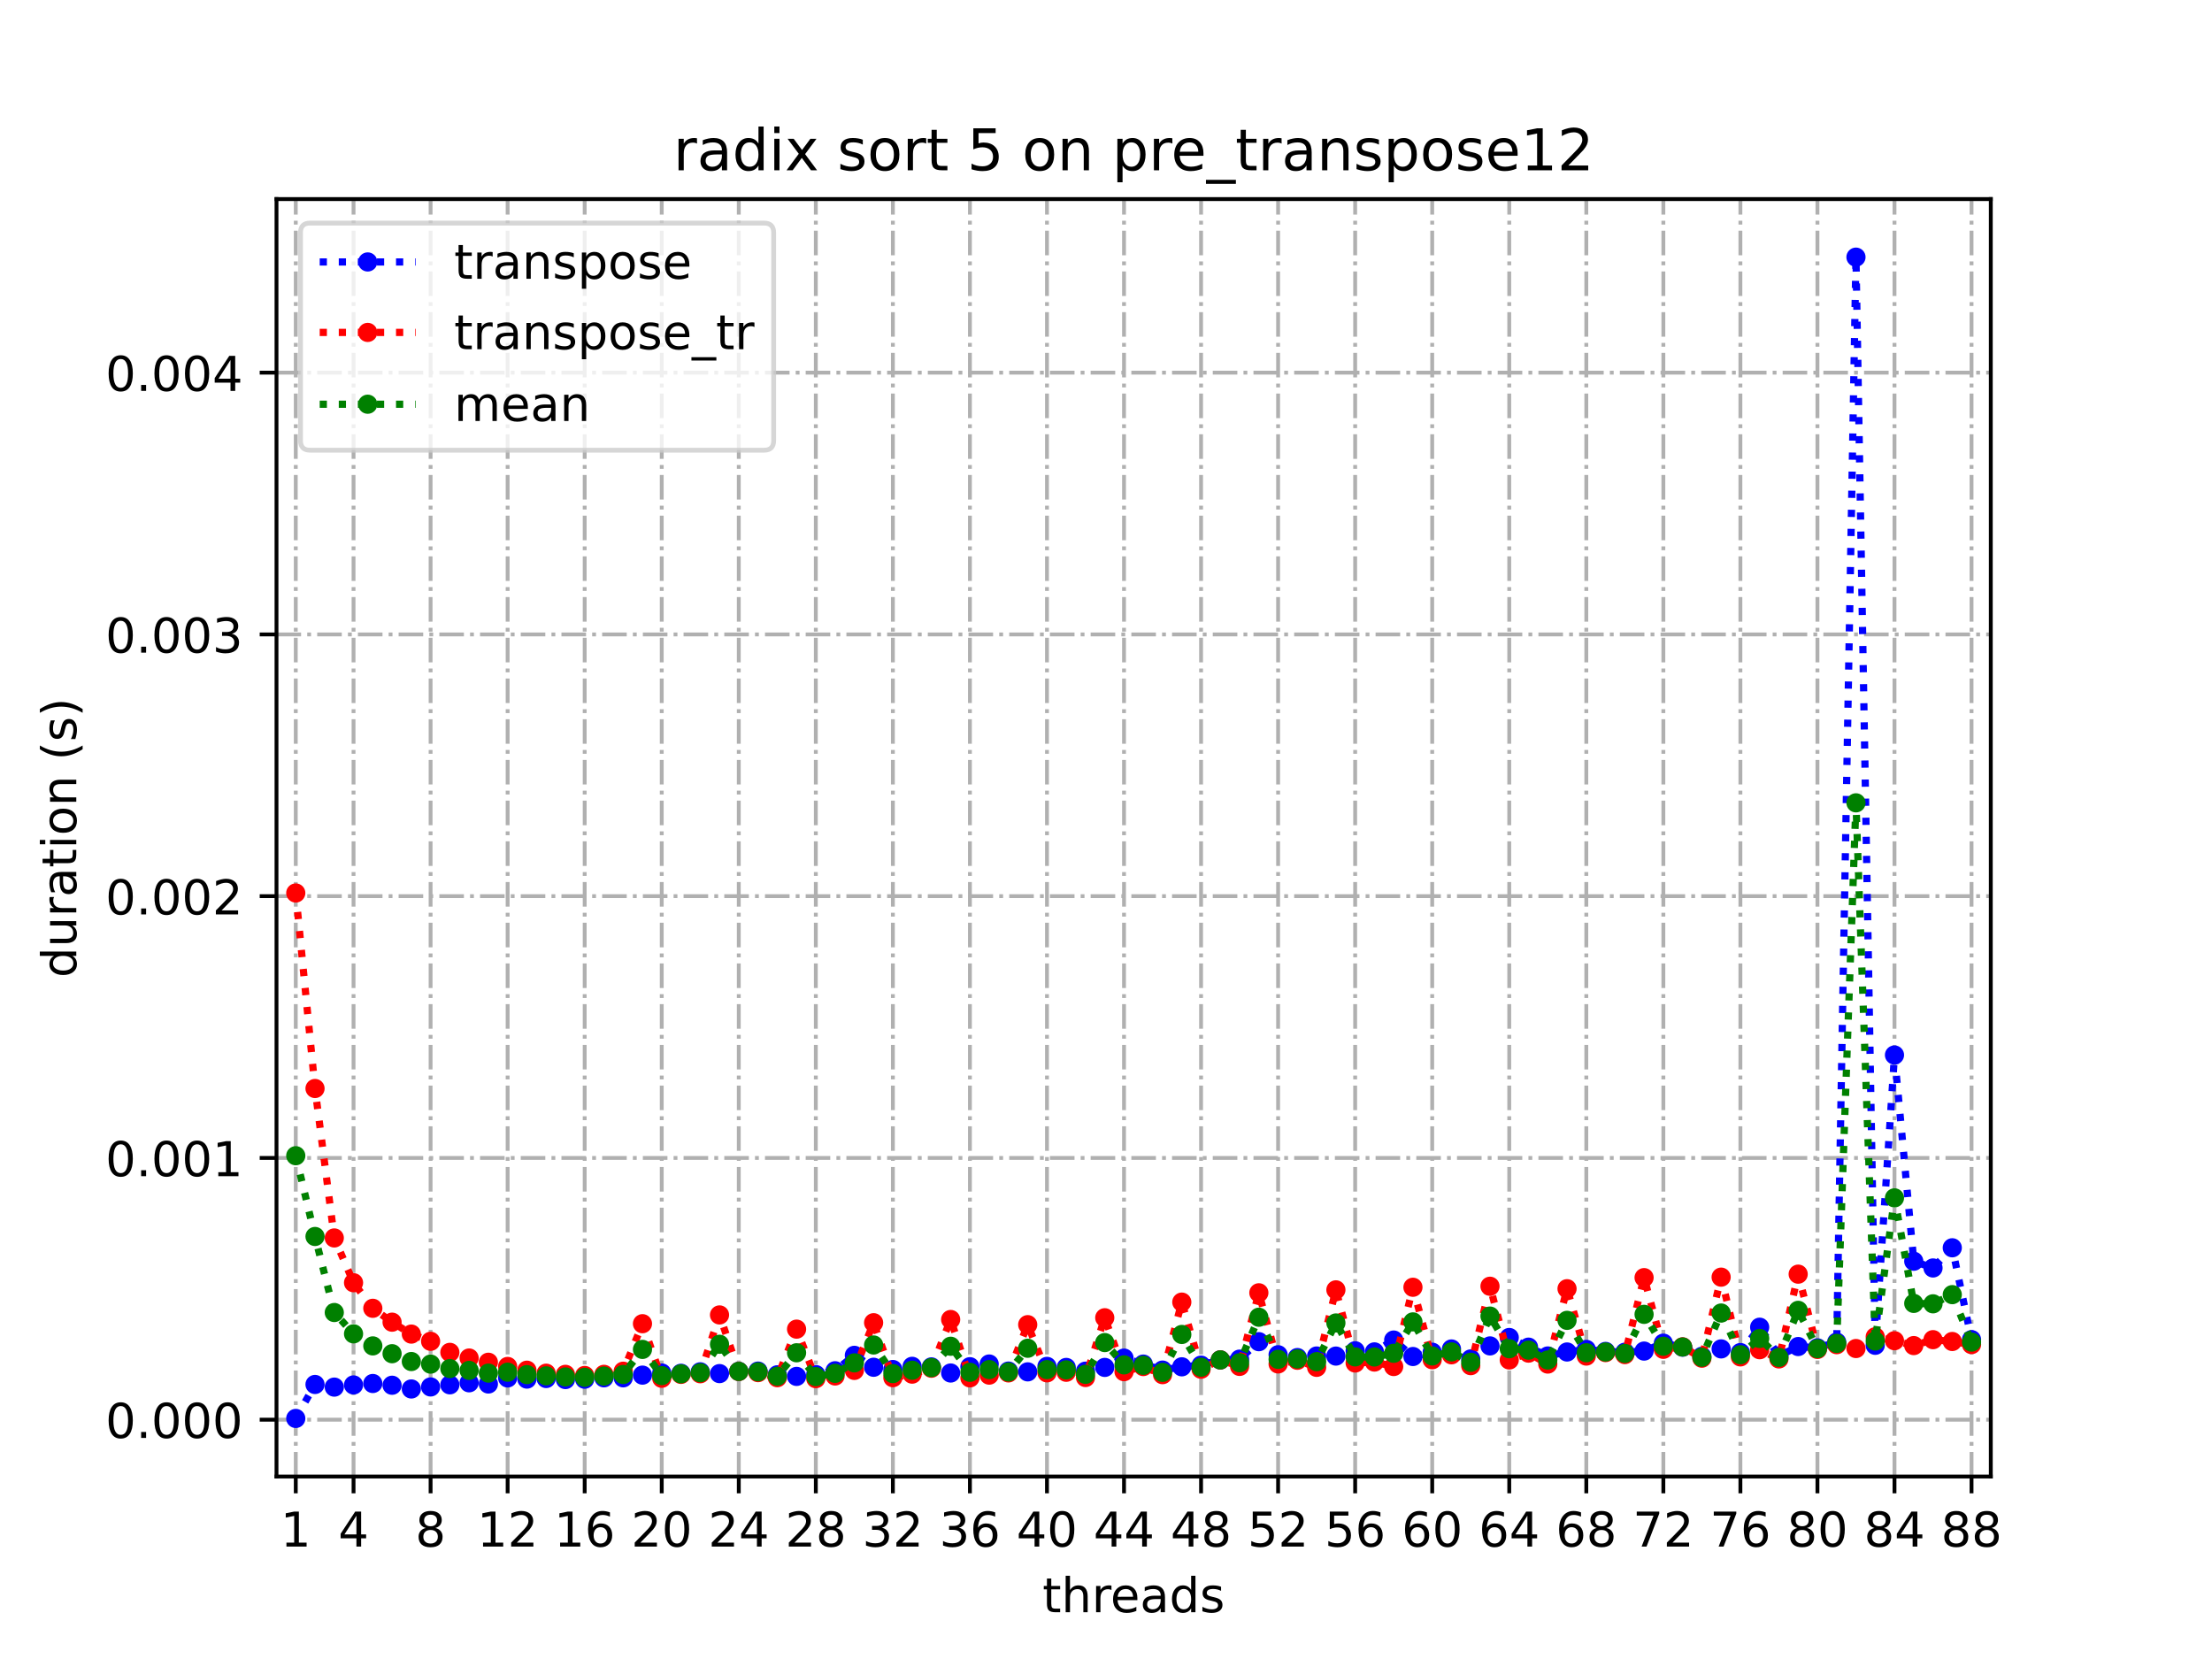 <?xml version="1.0" encoding="utf-8" standalone="no"?>
<!DOCTYPE svg PUBLIC "-//W3C//DTD SVG 1.1//EN"
  "http://www.w3.org/Graphics/SVG/1.1/DTD/svg11.dtd">
<!-- Created with matplotlib (https://matplotlib.org/) -->
<svg height="345.6pt" version="1.1" viewBox="0 0 460.8 345.6" width="460.8pt" xmlns="http://www.w3.org/2000/svg" xmlns:xlink="http://www.w3.org/1999/xlink">
 <defs>
  <style type="text/css">
*{stroke-linecap:butt;stroke-linejoin:round;}
  </style>
 </defs>
 <g id="figure_1">
  <g id="patch_1">
   <path d="M 0 345.6 
L 460.8 345.6 
L 460.8 0 
L 0 0 
z
" style="fill:#ffffff;"/>
  </g>
  <g id="axes_1">
   <g id="patch_2">
    <path d="M 57.6 307.584 
L 414.72 307.584 
L 414.72 41.472 
L 57.6 41.472 
z
" style="fill:#ffffff;"/>
   </g>
   <g id="matplotlib.axis_1">
    <g id="xtick_1">
     <g id="line2d_1">
      <path clip-path="url(#p124c95a1f7)" d="M 61.613 307.584 
L 61.613 41.472 
" style="fill:none;stroke:#b0b0b0;stroke-dasharray:5.12,1.28,0.8,1.28;stroke-dashoffset:0;stroke-width:0.8;"/>
     </g>
     <g id="line2d_2">
      <defs>
       <path d="M 0 0 
L 0 3.5 
" id="m6728470d47" style="stroke:#000000;stroke-width:0.8;"/>
      </defs>
      <g>
       <use style="stroke:#000000;stroke-width:0.8;" x="61.613" xlink:href="#m6728470d47" y="307.584"/>
      </g>
     </g>
     <g id="text_1">
      <!-- 1 -->
      <defs>
       <path d="M 12.406 8.297 
L 28.516 8.297 
L 28.516 63.922 
L 10.984 60.406 
L 10.984 69.391 
L 28.422 72.906 
L 38.281 72.906 
L 38.281 8.297 
L 54.391 8.297 
L 54.391 0 
L 12.406 0 
z
" id="DejaVuSans-49"/>
      </defs>
      <g transform="translate(58.431 322.182)scale(0.1 -0.1)">
       <use xlink:href="#DejaVuSans-49"/>
      </g>
     </g>
    </g>
    <g id="xtick_2">
     <g id="line2d_3">
      <path clip-path="url(#p124c95a1f7)" d="M 73.65 307.584 
L 73.65 41.472 
" style="fill:none;stroke:#b0b0b0;stroke-dasharray:5.12,1.28,0.8,1.28;stroke-dashoffset:0;stroke-width:0.8;"/>
     </g>
     <g id="line2d_4">
      <g>
       <use style="stroke:#000000;stroke-width:0.8;" x="73.65" xlink:href="#m6728470d47" y="307.584"/>
      </g>
     </g>
     <g id="text_2">
      <!-- 4 -->
      <defs>
       <path d="M 37.797 64.312 
L 12.891 25.391 
L 37.797 25.391 
z
M 35.203 72.906 
L 47.609 72.906 
L 47.609 25.391 
L 58.016 25.391 
L 58.016 17.188 
L 47.609 17.188 
L 47.609 0 
L 37.797 0 
L 37.797 17.188 
L 4.891 17.188 
L 4.891 26.703 
z
" id="DejaVuSans-52"/>
      </defs>
      <g transform="translate(70.469 322.182)scale(0.1 -0.1)">
       <use xlink:href="#DejaVuSans-52"/>
      </g>
     </g>
    </g>
    <g id="xtick_3">
     <g id="line2d_5">
      <path clip-path="url(#p124c95a1f7)" d="M 89.701 307.584 
L 89.701 41.472 
" style="fill:none;stroke:#b0b0b0;stroke-dasharray:5.12,1.28,0.8,1.28;stroke-dashoffset:0;stroke-width:0.8;"/>
     </g>
     <g id="line2d_6">
      <g>
       <use style="stroke:#000000;stroke-width:0.8;" x="89.701" xlink:href="#m6728470d47" y="307.584"/>
      </g>
     </g>
     <g id="text_3">
      <!-- 8 -->
      <defs>
       <path d="M 31.781 34.625 
Q 24.75 34.625 20.719 30.859 
Q 16.703 27.094 16.703 20.516 
Q 16.703 13.922 20.719 10.156 
Q 24.75 6.391 31.781 6.391 
Q 38.812 6.391 42.859 10.172 
Q 46.922 13.969 46.922 20.516 
Q 46.922 27.094 42.891 30.859 
Q 38.875 34.625 31.781 34.625 
z
M 21.922 38.812 
Q 15.578 40.375 12.031 44.719 
Q 8.5 49.078 8.5 55.328 
Q 8.5 64.062 14.719 69.141 
Q 20.953 74.219 31.781 74.219 
Q 42.672 74.219 48.875 69.141 
Q 55.078 64.062 55.078 55.328 
Q 55.078 49.078 51.531 44.719 
Q 48 40.375 41.703 38.812 
Q 48.828 37.156 52.797 32.312 
Q 56.781 27.484 56.781 20.516 
Q 56.781 9.906 50.312 4.234 
Q 43.844 -1.422 31.781 -1.422 
Q 19.734 -1.422 13.25 4.234 
Q 6.781 9.906 6.781 20.516 
Q 6.781 27.484 10.781 32.312 
Q 14.797 37.156 21.922 38.812 
z
M 18.312 54.391 
Q 18.312 48.734 21.844 45.562 
Q 25.391 42.391 31.781 42.391 
Q 38.141 42.391 41.719 45.562 
Q 45.312 48.734 45.312 54.391 
Q 45.312 60.062 41.719 63.234 
Q 38.141 66.406 31.781 66.406 
Q 25.391 66.406 21.844 63.234 
Q 18.312 60.062 18.312 54.391 
z
" id="DejaVuSans-56"/>
      </defs>
      <g transform="translate(86.519 322.182)scale(0.1 -0.1)">
       <use xlink:href="#DejaVuSans-56"/>
      </g>
     </g>
    </g>
    <g id="xtick_4">
     <g id="line2d_7">
      <path clip-path="url(#p124c95a1f7)" d="M 105.751 307.584 
L 105.751 41.472 
" style="fill:none;stroke:#b0b0b0;stroke-dasharray:5.12,1.28,0.8,1.28;stroke-dashoffset:0;stroke-width:0.8;"/>
     </g>
     <g id="line2d_8">
      <g>
       <use style="stroke:#000000;stroke-width:0.8;" x="105.751" xlink:href="#m6728470d47" y="307.584"/>
      </g>
     </g>
     <g id="text_4">
      <!-- 12 -->
      <defs>
       <path d="M 19.188 8.297 
L 53.609 8.297 
L 53.609 0 
L 7.328 0 
L 7.328 8.297 
Q 12.938 14.109 22.625 23.891 
Q 32.328 33.688 34.812 36.531 
Q 39.547 41.844 41.422 45.531 
Q 43.312 49.219 43.312 52.781 
Q 43.312 58.594 39.234 62.25 
Q 35.156 65.922 28.609 65.922 
Q 23.969 65.922 18.812 64.312 
Q 13.672 62.703 7.812 59.422 
L 7.812 69.391 
Q 13.766 71.781 18.938 73 
Q 24.125 74.219 28.422 74.219 
Q 39.75 74.219 46.484 68.547 
Q 53.219 62.891 53.219 53.422 
Q 53.219 48.922 51.531 44.891 
Q 49.859 40.875 45.406 35.406 
Q 44.188 33.984 37.641 27.219 
Q 31.109 20.453 19.188 8.297 
z
" id="DejaVuSans-50"/>
      </defs>
      <g transform="translate(99.389 322.182)scale(0.1 -0.1)">
       <use xlink:href="#DejaVuSans-49"/>
       <use x="63.623" xlink:href="#DejaVuSans-50"/>
      </g>
     </g>
    </g>
    <g id="xtick_5">
     <g id="line2d_9">
      <path clip-path="url(#p124c95a1f7)" d="M 121.801 307.584 
L 121.801 41.472 
" style="fill:none;stroke:#b0b0b0;stroke-dasharray:5.12,1.28,0.8,1.28;stroke-dashoffset:0;stroke-width:0.8;"/>
     </g>
     <g id="line2d_10">
      <g>
       <use style="stroke:#000000;stroke-width:0.8;" x="121.801" xlink:href="#m6728470d47" y="307.584"/>
      </g>
     </g>
     <g id="text_5">
      <!-- 16 -->
      <defs>
       <path d="M 33.016 40.375 
Q 26.375 40.375 22.484 35.828 
Q 18.609 31.297 18.609 23.391 
Q 18.609 15.531 22.484 10.953 
Q 26.375 6.391 33.016 6.391 
Q 39.656 6.391 43.531 10.953 
Q 47.406 15.531 47.406 23.391 
Q 47.406 31.297 43.531 35.828 
Q 39.656 40.375 33.016 40.375 
z
M 52.594 71.297 
L 52.594 62.312 
Q 48.875 64.062 45.094 64.984 
Q 41.312 65.922 37.594 65.922 
Q 27.828 65.922 22.672 59.328 
Q 17.531 52.734 16.797 39.406 
Q 19.672 43.656 24.016 45.922 
Q 28.375 48.188 33.594 48.188 
Q 44.578 48.188 50.953 41.516 
Q 57.328 34.859 57.328 23.391 
Q 57.328 12.156 50.688 5.359 
Q 44.047 -1.422 33.016 -1.422 
Q 20.359 -1.422 13.672 8.266 
Q 6.984 17.969 6.984 36.375 
Q 6.984 53.656 15.188 63.938 
Q 23.391 74.219 37.203 74.219 
Q 40.922 74.219 44.703 73.484 
Q 48.484 72.75 52.594 71.297 
z
" id="DejaVuSans-54"/>
      </defs>
      <g transform="translate(115.439 322.182)scale(0.1 -0.1)">
       <use xlink:href="#DejaVuSans-49"/>
       <use x="63.623" xlink:href="#DejaVuSans-54"/>
      </g>
     </g>
    </g>
    <g id="xtick_6">
     <g id="line2d_11">
      <path clip-path="url(#p124c95a1f7)" d="M 137.852 307.584 
L 137.852 41.472 
" style="fill:none;stroke:#b0b0b0;stroke-dasharray:5.12,1.28,0.8,1.28;stroke-dashoffset:0;stroke-width:0.8;"/>
     </g>
     <g id="line2d_12">
      <g>
       <use style="stroke:#000000;stroke-width:0.8;" x="137.852" xlink:href="#m6728470d47" y="307.584"/>
      </g>
     </g>
     <g id="text_6">
      <!-- 20 -->
      <defs>
       <path d="M 31.781 66.406 
Q 24.172 66.406 20.328 58.906 
Q 16.5 51.422 16.5 36.375 
Q 16.5 21.391 20.328 13.891 
Q 24.172 6.391 31.781 6.391 
Q 39.453 6.391 43.281 13.891 
Q 47.125 21.391 47.125 36.375 
Q 47.125 51.422 43.281 58.906 
Q 39.453 66.406 31.781 66.406 
z
M 31.781 74.219 
Q 44.047 74.219 50.516 64.516 
Q 56.984 54.828 56.984 36.375 
Q 56.984 17.969 50.516 8.266 
Q 44.047 -1.422 31.781 -1.422 
Q 19.531 -1.422 13.062 8.266 
Q 6.594 17.969 6.594 36.375 
Q 6.594 54.828 13.062 64.516 
Q 19.531 74.219 31.781 74.219 
z
" id="DejaVuSans-48"/>
      </defs>
      <g transform="translate(131.489 322.182)scale(0.1 -0.1)">
       <use xlink:href="#DejaVuSans-50"/>
       <use x="63.623" xlink:href="#DejaVuSans-48"/>
      </g>
     </g>
    </g>
    <g id="xtick_7">
     <g id="line2d_13">
      <path clip-path="url(#p124c95a1f7)" d="M 153.902 307.584 
L 153.902 41.472 
" style="fill:none;stroke:#b0b0b0;stroke-dasharray:5.12,1.28,0.8,1.28;stroke-dashoffset:0;stroke-width:0.8;"/>
     </g>
     <g id="line2d_14">
      <g>
       <use style="stroke:#000000;stroke-width:0.8;" x="153.902" xlink:href="#m6728470d47" y="307.584"/>
      </g>
     </g>
     <g id="text_7">
      <!-- 24 -->
      <g transform="translate(147.54 322.182)scale(0.1 -0.1)">
       <use xlink:href="#DejaVuSans-50"/>
       <use x="63.623" xlink:href="#DejaVuSans-52"/>
      </g>
     </g>
    </g>
    <g id="xtick_8">
     <g id="line2d_15">
      <path clip-path="url(#p124c95a1f7)" d="M 169.952 307.584 
L 169.952 41.472 
" style="fill:none;stroke:#b0b0b0;stroke-dasharray:5.12,1.28,0.8,1.28;stroke-dashoffset:0;stroke-width:0.8;"/>
     </g>
     <g id="line2d_16">
      <g>
       <use style="stroke:#000000;stroke-width:0.8;" x="169.952" xlink:href="#m6728470d47" y="307.584"/>
      </g>
     </g>
     <g id="text_8">
      <!-- 28 -->
      <g transform="translate(163.59 322.182)scale(0.1 -0.1)">
       <use xlink:href="#DejaVuSans-50"/>
       <use x="63.623" xlink:href="#DejaVuSans-56"/>
      </g>
     </g>
    </g>
    <g id="xtick_9">
     <g id="line2d_17">
      <path clip-path="url(#p124c95a1f7)" d="M 186.003 307.584 
L 186.003 41.472 
" style="fill:none;stroke:#b0b0b0;stroke-dasharray:5.12,1.28,0.8,1.28;stroke-dashoffset:0;stroke-width:0.8;"/>
     </g>
     <g id="line2d_18">
      <g>
       <use style="stroke:#000000;stroke-width:0.8;" x="186.003" xlink:href="#m6728470d47" y="307.584"/>
      </g>
     </g>
     <g id="text_9">
      <!-- 32 -->
      <defs>
       <path d="M 40.578 39.312 
Q 47.656 37.797 51.625 33 
Q 55.609 28.219 55.609 21.188 
Q 55.609 10.406 48.188 4.484 
Q 40.766 -1.422 27.094 -1.422 
Q 22.516 -1.422 17.656 -0.516 
Q 12.797 0.391 7.625 2.203 
L 7.625 11.719 
Q 11.719 9.328 16.594 8.109 
Q 21.484 6.891 26.812 6.891 
Q 36.078 6.891 40.938 10.547 
Q 45.797 14.203 45.797 21.188 
Q 45.797 27.641 41.281 31.266 
Q 36.766 34.906 28.719 34.906 
L 20.219 34.906 
L 20.219 43.016 
L 29.109 43.016 
Q 36.375 43.016 40.234 45.922 
Q 44.094 48.828 44.094 54.297 
Q 44.094 59.906 40.109 62.906 
Q 36.141 65.922 28.719 65.922 
Q 24.656 65.922 20.016 65.031 
Q 15.375 64.156 9.812 62.312 
L 9.812 71.094 
Q 15.438 72.656 20.344 73.438 
Q 25.25 74.219 29.594 74.219 
Q 40.828 74.219 47.359 69.109 
Q 53.906 64.016 53.906 55.328 
Q 53.906 49.266 50.438 45.094 
Q 46.969 40.922 40.578 39.312 
z
" id="DejaVuSans-51"/>
      </defs>
      <g transform="translate(179.64 322.182)scale(0.1 -0.1)">
       <use xlink:href="#DejaVuSans-51"/>
       <use x="63.623" xlink:href="#DejaVuSans-50"/>
      </g>
     </g>
    </g>
    <g id="xtick_10">
     <g id="line2d_19">
      <path clip-path="url(#p124c95a1f7)" d="M 202.053 307.584 
L 202.053 41.472 
" style="fill:none;stroke:#b0b0b0;stroke-dasharray:5.12,1.28,0.8,1.28;stroke-dashoffset:0;stroke-width:0.8;"/>
     </g>
     <g id="line2d_20">
      <g>
       <use style="stroke:#000000;stroke-width:0.8;" x="202.053" xlink:href="#m6728470d47" y="307.584"/>
      </g>
     </g>
     <g id="text_10">
      <!-- 36 -->
      <g transform="translate(195.691 322.182)scale(0.1 -0.1)">
       <use xlink:href="#DejaVuSans-51"/>
       <use x="63.623" xlink:href="#DejaVuSans-54"/>
      </g>
     </g>
    </g>
    <g id="xtick_11">
     <g id="line2d_21">
      <path clip-path="url(#p124c95a1f7)" d="M 218.103 307.584 
L 218.103 41.472 
" style="fill:none;stroke:#b0b0b0;stroke-dasharray:5.12,1.28,0.8,1.28;stroke-dashoffset:0;stroke-width:0.8;"/>
     </g>
     <g id="line2d_22">
      <g>
       <use style="stroke:#000000;stroke-width:0.8;" x="218.103" xlink:href="#m6728470d47" y="307.584"/>
      </g>
     </g>
     <g id="text_11">
      <!-- 40 -->
      <g transform="translate(211.741 322.182)scale(0.1 -0.1)">
       <use xlink:href="#DejaVuSans-52"/>
       <use x="63.623" xlink:href="#DejaVuSans-48"/>
      </g>
     </g>
    </g>
    <g id="xtick_12">
     <g id="line2d_23">
      <path clip-path="url(#p124c95a1f7)" d="M 234.154 307.584 
L 234.154 41.472 
" style="fill:none;stroke:#b0b0b0;stroke-dasharray:5.12,1.28,0.8,1.28;stroke-dashoffset:0;stroke-width:0.8;"/>
     </g>
     <g id="line2d_24">
      <g>
       <use style="stroke:#000000;stroke-width:0.8;" x="234.154" xlink:href="#m6728470d47" y="307.584"/>
      </g>
     </g>
     <g id="text_12">
      <!-- 44 -->
      <g transform="translate(227.791 322.182)scale(0.1 -0.1)">
       <use xlink:href="#DejaVuSans-52"/>
       <use x="63.623" xlink:href="#DejaVuSans-52"/>
      </g>
     </g>
    </g>
    <g id="xtick_13">
     <g id="line2d_25">
      <path clip-path="url(#p124c95a1f7)" d="M 250.204 307.584 
L 250.204 41.472 
" style="fill:none;stroke:#b0b0b0;stroke-dasharray:5.12,1.28,0.8,1.28;stroke-dashoffset:0;stroke-width:0.8;"/>
     </g>
     <g id="line2d_26">
      <g>
       <use style="stroke:#000000;stroke-width:0.8;" x="250.204" xlink:href="#m6728470d47" y="307.584"/>
      </g>
     </g>
     <g id="text_13">
      <!-- 48 -->
      <g transform="translate(243.842 322.182)scale(0.1 -0.1)">
       <use xlink:href="#DejaVuSans-52"/>
       <use x="63.623" xlink:href="#DejaVuSans-56"/>
      </g>
     </g>
    </g>
    <g id="xtick_14">
     <g id="line2d_27">
      <path clip-path="url(#p124c95a1f7)" d="M 266.254 307.584 
L 266.254 41.472 
" style="fill:none;stroke:#b0b0b0;stroke-dasharray:5.12,1.28,0.8,1.28;stroke-dashoffset:0;stroke-width:0.8;"/>
     </g>
     <g id="line2d_28">
      <g>
       <use style="stroke:#000000;stroke-width:0.8;" x="266.254" xlink:href="#m6728470d47" y="307.584"/>
      </g>
     </g>
     <g id="text_14">
      <!-- 52 -->
      <defs>
       <path d="M 10.797 72.906 
L 49.516 72.906 
L 49.516 64.594 
L 19.828 64.594 
L 19.828 46.734 
Q 21.969 47.469 24.109 47.828 
Q 26.266 48.188 28.422 48.188 
Q 40.625 48.188 47.75 41.5 
Q 54.891 34.812 54.891 23.391 
Q 54.891 11.625 47.562 5.094 
Q 40.234 -1.422 26.906 -1.422 
Q 22.312 -1.422 17.547 -0.641 
Q 12.797 0.141 7.719 1.703 
L 7.719 11.625 
Q 12.109 9.234 16.797 8.062 
Q 21.484 6.891 26.703 6.891 
Q 35.156 6.891 40.078 11.328 
Q 45.016 15.766 45.016 23.391 
Q 45.016 31 40.078 35.438 
Q 35.156 39.891 26.703 39.891 
Q 22.75 39.891 18.812 39.016 
Q 14.891 38.141 10.797 36.281 
z
" id="DejaVuSans-53"/>
      </defs>
      <g transform="translate(259.892 322.182)scale(0.1 -0.1)">
       <use xlink:href="#DejaVuSans-53"/>
       <use x="63.623" xlink:href="#DejaVuSans-50"/>
      </g>
     </g>
    </g>
    <g id="xtick_15">
     <g id="line2d_29">
      <path clip-path="url(#p124c95a1f7)" d="M 282.305 307.584 
L 282.305 41.472 
" style="fill:none;stroke:#b0b0b0;stroke-dasharray:5.12,1.28,0.8,1.28;stroke-dashoffset:0;stroke-width:0.8;"/>
     </g>
     <g id="line2d_30">
      <g>
       <use style="stroke:#000000;stroke-width:0.8;" x="282.305" xlink:href="#m6728470d47" y="307.584"/>
      </g>
     </g>
     <g id="text_15">
      <!-- 56 -->
      <g transform="translate(275.942 322.182)scale(0.1 -0.1)">
       <use xlink:href="#DejaVuSans-53"/>
       <use x="63.623" xlink:href="#DejaVuSans-54"/>
      </g>
     </g>
    </g>
    <g id="xtick_16">
     <g id="line2d_31">
      <path clip-path="url(#p124c95a1f7)" d="M 298.355 307.584 
L 298.355 41.472 
" style="fill:none;stroke:#b0b0b0;stroke-dasharray:5.12,1.28,0.8,1.28;stroke-dashoffset:0;stroke-width:0.8;"/>
     </g>
     <g id="line2d_32">
      <g>
       <use style="stroke:#000000;stroke-width:0.8;" x="298.355" xlink:href="#m6728470d47" y="307.584"/>
      </g>
     </g>
     <g id="text_16">
      <!-- 60 -->
      <g transform="translate(291.993 322.182)scale(0.1 -0.1)">
       <use xlink:href="#DejaVuSans-54"/>
       <use x="63.623" xlink:href="#DejaVuSans-48"/>
      </g>
     </g>
    </g>
    <g id="xtick_17">
     <g id="line2d_33">
      <path clip-path="url(#p124c95a1f7)" d="M 314.405 307.584 
L 314.405 41.472 
" style="fill:none;stroke:#b0b0b0;stroke-dasharray:5.12,1.28,0.8,1.28;stroke-dashoffset:0;stroke-width:0.8;"/>
     </g>
     <g id="line2d_34">
      <g>
       <use style="stroke:#000000;stroke-width:0.8;" x="314.405" xlink:href="#m6728470d47" y="307.584"/>
      </g>
     </g>
     <g id="text_17">
      <!-- 64 -->
      <g transform="translate(308.043 322.182)scale(0.1 -0.1)">
       <use xlink:href="#DejaVuSans-54"/>
       <use x="63.623" xlink:href="#DejaVuSans-52"/>
      </g>
     </g>
    </g>
    <g id="xtick_18">
     <g id="line2d_35">
      <path clip-path="url(#p124c95a1f7)" d="M 330.456 307.584 
L 330.456 41.472 
" style="fill:none;stroke:#b0b0b0;stroke-dasharray:5.12,1.28,0.8,1.28;stroke-dashoffset:0;stroke-width:0.8;"/>
     </g>
     <g id="line2d_36">
      <g>
       <use style="stroke:#000000;stroke-width:0.8;" x="330.456" xlink:href="#m6728470d47" y="307.584"/>
      </g>
     </g>
     <g id="text_18">
      <!-- 68 -->
      <g transform="translate(324.093 322.182)scale(0.1 -0.1)">
       <use xlink:href="#DejaVuSans-54"/>
       <use x="63.623" xlink:href="#DejaVuSans-56"/>
      </g>
     </g>
    </g>
    <g id="xtick_19">
     <g id="line2d_37">
      <path clip-path="url(#p124c95a1f7)" d="M 346.506 307.584 
L 346.506 41.472 
" style="fill:none;stroke:#b0b0b0;stroke-dasharray:5.12,1.28,0.8,1.28;stroke-dashoffset:0;stroke-width:0.8;"/>
     </g>
     <g id="line2d_38">
      <g>
       <use style="stroke:#000000;stroke-width:0.8;" x="346.506" xlink:href="#m6728470d47" y="307.584"/>
      </g>
     </g>
     <g id="text_19">
      <!-- 72 -->
      <defs>
       <path d="M 8.203 72.906 
L 55.078 72.906 
L 55.078 68.703 
L 28.609 0 
L 18.312 0 
L 43.219 64.594 
L 8.203 64.594 
z
" id="DejaVuSans-55"/>
      </defs>
      <g transform="translate(340.144 322.182)scale(0.1 -0.1)">
       <use xlink:href="#DejaVuSans-55"/>
       <use x="63.623" xlink:href="#DejaVuSans-50"/>
      </g>
     </g>
    </g>
    <g id="xtick_20">
     <g id="line2d_39">
      <path clip-path="url(#p124c95a1f7)" d="M 362.556 307.584 
L 362.556 41.472 
" style="fill:none;stroke:#b0b0b0;stroke-dasharray:5.12,1.28,0.8,1.28;stroke-dashoffset:0;stroke-width:0.8;"/>
     </g>
     <g id="line2d_40">
      <g>
       <use style="stroke:#000000;stroke-width:0.8;" x="362.556" xlink:href="#m6728470d47" y="307.584"/>
      </g>
     </g>
     <g id="text_20">
      <!-- 76 -->
      <g transform="translate(356.194 322.182)scale(0.1 -0.1)">
       <use xlink:href="#DejaVuSans-55"/>
       <use x="63.623" xlink:href="#DejaVuSans-54"/>
      </g>
     </g>
    </g>
    <g id="xtick_21">
     <g id="line2d_41">
      <path clip-path="url(#p124c95a1f7)" d="M 378.607 307.584 
L 378.607 41.472 
" style="fill:none;stroke:#b0b0b0;stroke-dasharray:5.12,1.28,0.8,1.28;stroke-dashoffset:0;stroke-width:0.8;"/>
     </g>
     <g id="line2d_42">
      <g>
       <use style="stroke:#000000;stroke-width:0.8;" x="378.607" xlink:href="#m6728470d47" y="307.584"/>
      </g>
     </g>
     <g id="text_21">
      <!-- 80 -->
      <g transform="translate(372.244 322.182)scale(0.1 -0.1)">
       <use xlink:href="#DejaVuSans-56"/>
       <use x="63.623" xlink:href="#DejaVuSans-48"/>
      </g>
     </g>
    </g>
    <g id="xtick_22">
     <g id="line2d_43">
      <path clip-path="url(#p124c95a1f7)" d="M 394.657 307.584 
L 394.657 41.472 
" style="fill:none;stroke:#b0b0b0;stroke-dasharray:5.12,1.28,0.8,1.28;stroke-dashoffset:0;stroke-width:0.8;"/>
     </g>
     <g id="line2d_44">
      <g>
       <use style="stroke:#000000;stroke-width:0.8;" x="394.657" xlink:href="#m6728470d47" y="307.584"/>
      </g>
     </g>
     <g id="text_22">
      <!-- 84 -->
      <g transform="translate(388.295 322.182)scale(0.1 -0.1)">
       <use xlink:href="#DejaVuSans-56"/>
       <use x="63.623" xlink:href="#DejaVuSans-52"/>
      </g>
     </g>
    </g>
    <g id="xtick_23">
     <g id="line2d_45">
      <path clip-path="url(#p124c95a1f7)" d="M 410.707 307.584 
L 410.707 41.472 
" style="fill:none;stroke:#b0b0b0;stroke-dasharray:5.12,1.28,0.8,1.28;stroke-dashoffset:0;stroke-width:0.8;"/>
     </g>
     <g id="line2d_46">
      <g>
       <use style="stroke:#000000;stroke-width:0.8;" x="410.707" xlink:href="#m6728470d47" y="307.584"/>
      </g>
     </g>
     <g id="text_23">
      <!-- 88 -->
      <g transform="translate(404.345 322.182)scale(0.1 -0.1)">
       <use xlink:href="#DejaVuSans-56"/>
       <use x="63.623" xlink:href="#DejaVuSans-56"/>
      </g>
     </g>
    </g>
    <g id="text_24">
     <!-- threads -->
     <defs>
      <path d="M 18.312 70.219 
L 18.312 54.688 
L 36.812 54.688 
L 36.812 47.703 
L 18.312 47.703 
L 18.312 18.016 
Q 18.312 11.328 20.141 9.422 
Q 21.969 7.516 27.594 7.516 
L 36.812 7.516 
L 36.812 0 
L 27.594 0 
Q 17.188 0 13.234 3.875 
Q 9.281 7.766 9.281 18.016 
L 9.281 47.703 
L 2.688 47.703 
L 2.688 54.688 
L 9.281 54.688 
L 9.281 70.219 
z
" id="DejaVuSans-116"/>
      <path d="M 54.891 33.016 
L 54.891 0 
L 45.906 0 
L 45.906 32.719 
Q 45.906 40.484 42.875 44.328 
Q 39.844 48.188 33.797 48.188 
Q 26.516 48.188 22.312 43.547 
Q 18.109 38.922 18.109 30.906 
L 18.109 0 
L 9.078 0 
L 9.078 75.984 
L 18.109 75.984 
L 18.109 46.188 
Q 21.344 51.125 25.703 53.562 
Q 30.078 56 35.797 56 
Q 45.219 56 50.047 50.172 
Q 54.891 44.344 54.891 33.016 
z
" id="DejaVuSans-104"/>
      <path d="M 41.109 46.297 
Q 39.594 47.172 37.812 47.578 
Q 36.031 48 33.891 48 
Q 26.266 48 22.188 43.047 
Q 18.109 38.094 18.109 28.812 
L 18.109 0 
L 9.078 0 
L 9.078 54.688 
L 18.109 54.688 
L 18.109 46.188 
Q 20.953 51.172 25.484 53.578 
Q 30.031 56 36.531 56 
Q 37.453 56 38.578 55.875 
Q 39.703 55.766 41.062 55.516 
z
" id="DejaVuSans-114"/>
      <path d="M 56.203 29.594 
L 56.203 25.203 
L 14.891 25.203 
Q 15.484 15.922 20.484 11.062 
Q 25.484 6.203 34.422 6.203 
Q 39.594 6.203 44.453 7.469 
Q 49.312 8.734 54.109 11.281 
L 54.109 2.781 
Q 49.266 0.734 44.188 -0.344 
Q 39.109 -1.422 33.891 -1.422 
Q 20.797 -1.422 13.156 6.188 
Q 5.516 13.812 5.516 26.812 
Q 5.516 40.234 12.766 48.109 
Q 20.016 56 32.328 56 
Q 43.359 56 49.781 48.891 
Q 56.203 41.797 56.203 29.594 
z
M 47.219 32.234 
Q 47.125 39.594 43.094 43.984 
Q 39.062 48.391 32.422 48.391 
Q 24.906 48.391 20.391 44.141 
Q 15.875 39.891 15.188 32.172 
z
" id="DejaVuSans-101"/>
      <path d="M 34.281 27.484 
Q 23.391 27.484 19.188 25 
Q 14.984 22.516 14.984 16.5 
Q 14.984 11.719 18.141 8.906 
Q 21.297 6.109 26.703 6.109 
Q 34.188 6.109 38.703 11.406 
Q 43.219 16.703 43.219 25.484 
L 43.219 27.484 
z
M 52.203 31.203 
L 52.203 0 
L 43.219 0 
L 43.219 8.297 
Q 40.141 3.328 35.547 0.953 
Q 30.953 -1.422 24.312 -1.422 
Q 15.922 -1.422 10.953 3.297 
Q 6 8.016 6 15.922 
Q 6 25.141 12.172 29.828 
Q 18.359 34.516 30.609 34.516 
L 43.219 34.516 
L 43.219 35.406 
Q 43.219 41.609 39.141 45 
Q 35.062 48.391 27.688 48.391 
Q 23 48.391 18.547 47.266 
Q 14.109 46.141 10.016 43.891 
L 10.016 52.203 
Q 14.938 54.109 19.578 55.047 
Q 24.219 56 28.609 56 
Q 40.484 56 46.344 49.844 
Q 52.203 43.703 52.203 31.203 
z
" id="DejaVuSans-97"/>
      <path d="M 45.406 46.391 
L 45.406 75.984 
L 54.391 75.984 
L 54.391 0 
L 45.406 0 
L 45.406 8.203 
Q 42.578 3.328 38.25 0.953 
Q 33.938 -1.422 27.875 -1.422 
Q 17.969 -1.422 11.734 6.484 
Q 5.516 14.406 5.516 27.297 
Q 5.516 40.188 11.734 48.094 
Q 17.969 56 27.875 56 
Q 33.938 56 38.25 53.625 
Q 42.578 51.266 45.406 46.391 
z
M 14.797 27.297 
Q 14.797 17.391 18.875 11.75 
Q 22.953 6.109 30.078 6.109 
Q 37.203 6.109 41.297 11.75 
Q 45.406 17.391 45.406 27.297 
Q 45.406 37.203 41.297 42.844 
Q 37.203 48.484 30.078 48.484 
Q 22.953 48.484 18.875 42.844 
Q 14.797 37.203 14.797 27.297 
z
" id="DejaVuSans-100"/>
      <path d="M 44.281 53.078 
L 44.281 44.578 
Q 40.484 46.531 36.375 47.5 
Q 32.281 48.484 27.875 48.484 
Q 21.188 48.484 17.844 46.438 
Q 14.5 44.391 14.5 40.281 
Q 14.5 37.156 16.891 35.375 
Q 19.281 33.594 26.516 31.984 
L 29.594 31.297 
Q 39.156 29.25 43.188 25.516 
Q 47.219 21.781 47.219 15.094 
Q 47.219 7.469 41.188 3.016 
Q 35.156 -1.422 24.609 -1.422 
Q 20.219 -1.422 15.453 -0.562 
Q 10.688 0.297 5.422 2 
L 5.422 11.281 
Q 10.406 8.688 15.234 7.391 
Q 20.062 6.109 24.812 6.109 
Q 31.156 6.109 34.562 8.281 
Q 37.984 10.453 37.984 14.406 
Q 37.984 18.062 35.516 20.016 
Q 33.062 21.969 24.703 23.781 
L 21.578 24.516 
Q 13.234 26.266 9.516 29.906 
Q 5.812 33.547 5.812 39.891 
Q 5.812 47.609 11.281 51.797 
Q 16.75 56 26.812 56 
Q 31.781 56 36.172 55.266 
Q 40.578 54.547 44.281 53.078 
z
" id="DejaVuSans-115"/>
     </defs>
     <g transform="translate(217.169 335.861)scale(0.1 -0.1)">
      <use xlink:href="#DejaVuSans-116"/>
      <use x="39.209" xlink:href="#DejaVuSans-104"/>
      <use x="102.588" xlink:href="#DejaVuSans-114"/>
      <use x="141.451" xlink:href="#DejaVuSans-101"/>
      <use x="202.975" xlink:href="#DejaVuSans-97"/>
      <use x="264.254" xlink:href="#DejaVuSans-100"/>
      <use x="327.73" xlink:href="#DejaVuSans-115"/>
     </g>
    </g>
   </g>
   <g id="matplotlib.axis_2">
    <g id="ytick_1">
     <g id="line2d_47">
      <path clip-path="url(#p124c95a1f7)" d="M 57.6 295.748 
L 414.72 295.748 
" style="fill:none;stroke:#b0b0b0;stroke-dasharray:5.12,1.28,0.8,1.28;stroke-dashoffset:0;stroke-width:0.8;"/>
     </g>
     <g id="line2d_48">
      <defs>
       <path d="M 0 0 
L -3.5 0 
" id="m48b458e33c" style="stroke:#000000;stroke-width:0.8;"/>
      </defs>
      <g>
       <use style="stroke:#000000;stroke-width:0.8;" x="57.6" xlink:href="#m48b458e33c" y="295.748"/>
      </g>
     </g>
     <g id="text_25">
      <!-- 0.000 -->
      <defs>
       <path d="M 10.688 12.406 
L 21 12.406 
L 21 0 
L 10.688 0 
z
" id="DejaVuSans-46"/>
      </defs>
      <g transform="translate(21.972 299.547)scale(0.1 -0.1)">
       <use xlink:href="#DejaVuSans-48"/>
       <use x="63.623" xlink:href="#DejaVuSans-46"/>
       <use x="95.41" xlink:href="#DejaVuSans-48"/>
       <use x="159.033" xlink:href="#DejaVuSans-48"/>
       <use x="222.656" xlink:href="#DejaVuSans-48"/>
      </g>
     </g>
    </g>
    <g id="ytick_2">
     <g id="line2d_49">
      <path clip-path="url(#p124c95a1f7)" d="M 57.6 241.218 
L 414.72 241.218 
" style="fill:none;stroke:#b0b0b0;stroke-dasharray:5.12,1.28,0.8,1.28;stroke-dashoffset:0;stroke-width:0.8;"/>
     </g>
     <g id="line2d_50">
      <g>
       <use style="stroke:#000000;stroke-width:0.8;" x="57.6" xlink:href="#m48b458e33c" y="241.218"/>
      </g>
     </g>
     <g id="text_26">
      <!-- 0.001 -->
      <g transform="translate(21.972 245.018)scale(0.1 -0.1)">
       <use xlink:href="#DejaVuSans-48"/>
       <use x="63.623" xlink:href="#DejaVuSans-46"/>
       <use x="95.41" xlink:href="#DejaVuSans-48"/>
       <use x="159.033" xlink:href="#DejaVuSans-48"/>
       <use x="222.656" xlink:href="#DejaVuSans-49"/>
      </g>
     </g>
    </g>
    <g id="ytick_3">
     <g id="line2d_51">
      <path clip-path="url(#p124c95a1f7)" d="M 57.6 186.689 
L 414.72 186.689 
" style="fill:none;stroke:#b0b0b0;stroke-dasharray:5.12,1.28,0.8,1.28;stroke-dashoffset:0;stroke-width:0.8;"/>
     </g>
     <g id="line2d_52">
      <g>
       <use style="stroke:#000000;stroke-width:0.8;" x="57.6" xlink:href="#m48b458e33c" y="186.689"/>
      </g>
     </g>
     <g id="text_27">
      <!-- 0.002 -->
      <g transform="translate(21.972 190.488)scale(0.1 -0.1)">
       <use xlink:href="#DejaVuSans-48"/>
       <use x="63.623" xlink:href="#DejaVuSans-46"/>
       <use x="95.41" xlink:href="#DejaVuSans-48"/>
       <use x="159.033" xlink:href="#DejaVuSans-48"/>
       <use x="222.656" xlink:href="#DejaVuSans-50"/>
      </g>
     </g>
    </g>
    <g id="ytick_4">
     <g id="line2d_53">
      <path clip-path="url(#p124c95a1f7)" d="M 57.6 132.159 
L 414.72 132.159 
" style="fill:none;stroke:#b0b0b0;stroke-dasharray:5.12,1.28,0.8,1.28;stroke-dashoffset:0;stroke-width:0.8;"/>
     </g>
     <g id="line2d_54">
      <g>
       <use style="stroke:#000000;stroke-width:0.8;" x="57.6" xlink:href="#m48b458e33c" y="132.159"/>
      </g>
     </g>
     <g id="text_28">
      <!-- 0.003 -->
      <g transform="translate(21.972 135.959)scale(0.1 -0.1)">
       <use xlink:href="#DejaVuSans-48"/>
       <use x="63.623" xlink:href="#DejaVuSans-46"/>
       <use x="95.41" xlink:href="#DejaVuSans-48"/>
       <use x="159.033" xlink:href="#DejaVuSans-48"/>
       <use x="222.656" xlink:href="#DejaVuSans-51"/>
      </g>
     </g>
    </g>
    <g id="ytick_5">
     <g id="line2d_55">
      <path clip-path="url(#p124c95a1f7)" d="M 57.6 77.63 
L 414.72 77.63 
" style="fill:none;stroke:#b0b0b0;stroke-dasharray:5.12,1.28,0.8,1.28;stroke-dashoffset:0;stroke-width:0.8;"/>
     </g>
     <g id="line2d_56">
      <g>
       <use style="stroke:#000000;stroke-width:0.8;" x="57.6" xlink:href="#m48b458e33c" y="77.63"/>
      </g>
     </g>
     <g id="text_29">
      <!-- 0.004 -->
      <g transform="translate(21.972 81.429)scale(0.1 -0.1)">
       <use xlink:href="#DejaVuSans-48"/>
       <use x="63.623" xlink:href="#DejaVuSans-46"/>
       <use x="95.41" xlink:href="#DejaVuSans-48"/>
       <use x="159.033" xlink:href="#DejaVuSans-48"/>
       <use x="222.656" xlink:href="#DejaVuSans-52"/>
      </g>
     </g>
    </g>
    <g id="text_30">
     <!-- duration (s) -->
     <defs>
      <path d="M 8.5 21.578 
L 8.5 54.688 
L 17.484 54.688 
L 17.484 21.922 
Q 17.484 14.156 20.5 10.266 
Q 23.531 6.391 29.594 6.391 
Q 36.859 6.391 41.078 11.031 
Q 45.312 15.672 45.312 23.688 
L 45.312 54.688 
L 54.297 54.688 
L 54.297 0 
L 45.312 0 
L 45.312 8.406 
Q 42.047 3.422 37.719 1 
Q 33.406 -1.422 27.688 -1.422 
Q 18.266 -1.422 13.375 4.438 
Q 8.5 10.297 8.5 21.578 
z
M 31.109 56 
z
" id="DejaVuSans-117"/>
      <path d="M 9.422 54.688 
L 18.406 54.688 
L 18.406 0 
L 9.422 0 
z
M 9.422 75.984 
L 18.406 75.984 
L 18.406 64.594 
L 9.422 64.594 
z
" id="DejaVuSans-105"/>
      <path d="M 30.609 48.391 
Q 23.391 48.391 19.188 42.75 
Q 14.984 37.109 14.984 27.297 
Q 14.984 17.484 19.156 11.844 
Q 23.344 6.203 30.609 6.203 
Q 37.797 6.203 41.984 11.859 
Q 46.188 17.531 46.188 27.297 
Q 46.188 37.016 41.984 42.703 
Q 37.797 48.391 30.609 48.391 
z
M 30.609 56 
Q 42.328 56 49.016 48.375 
Q 55.719 40.766 55.719 27.297 
Q 55.719 13.875 49.016 6.219 
Q 42.328 -1.422 30.609 -1.422 
Q 18.844 -1.422 12.172 6.219 
Q 5.516 13.875 5.516 27.297 
Q 5.516 40.766 12.172 48.375 
Q 18.844 56 30.609 56 
z
" id="DejaVuSans-111"/>
      <path d="M 54.891 33.016 
L 54.891 0 
L 45.906 0 
L 45.906 32.719 
Q 45.906 40.484 42.875 44.328 
Q 39.844 48.188 33.797 48.188 
Q 26.516 48.188 22.312 43.547 
Q 18.109 38.922 18.109 30.906 
L 18.109 0 
L 9.078 0 
L 9.078 54.688 
L 18.109 54.688 
L 18.109 46.188 
Q 21.344 51.125 25.703 53.562 
Q 30.078 56 35.797 56 
Q 45.219 56 50.047 50.172 
Q 54.891 44.344 54.891 33.016 
z
" id="DejaVuSans-110"/>
      <path id="DejaVuSans-32"/>
      <path d="M 31 75.875 
Q 24.469 64.656 21.281 53.656 
Q 18.109 42.672 18.109 31.391 
Q 18.109 20.125 21.312 9.062 
Q 24.516 -2 31 -13.188 
L 23.188 -13.188 
Q 15.875 -1.703 12.234 9.375 
Q 8.594 20.453 8.594 31.391 
Q 8.594 42.281 12.203 53.312 
Q 15.828 64.359 23.188 75.875 
z
" id="DejaVuSans-40"/>
      <path d="M 8.016 75.875 
L 15.828 75.875 
Q 23.141 64.359 26.781 53.312 
Q 30.422 42.281 30.422 31.391 
Q 30.422 20.453 26.781 9.375 
Q 23.141 -1.703 15.828 -13.188 
L 8.016 -13.188 
Q 14.5 -2 17.703 9.062 
Q 20.906 20.125 20.906 31.391 
Q 20.906 42.672 17.703 53.656 
Q 14.5 64.656 8.016 75.875 
z
" id="DejaVuSans-41"/>
     </defs>
     <g transform="translate(15.892 203.663)rotate(-90)scale(0.1 -0.1)">
      <use xlink:href="#DejaVuSans-100"/>
      <use x="63.477" xlink:href="#DejaVuSans-117"/>
      <use x="126.855" xlink:href="#DejaVuSans-114"/>
      <use x="167.969" xlink:href="#DejaVuSans-97"/>
      <use x="229.248" xlink:href="#DejaVuSans-116"/>
      <use x="268.457" xlink:href="#DejaVuSans-105"/>
      <use x="296.24" xlink:href="#DejaVuSans-111"/>
      <use x="357.422" xlink:href="#DejaVuSans-110"/>
      <use x="420.801" xlink:href="#DejaVuSans-32"/>
      <use x="452.588" xlink:href="#DejaVuSans-40"/>
      <use x="491.602" xlink:href="#DejaVuSans-115"/>
      <use x="543.701" xlink:href="#DejaVuSans-41"/>
     </g>
    </g>
   </g>
   <g id="line2d_57">
    <path clip-path="url(#p124c95a1f7)" d="M 61.613 295.488 
L 65.625 288.41 
L 69.638 288.96 
L 73.65 288.51 
L 77.663 288.208 
L 81.676 288.572 
L 85.688 289.348 
L 89.701 288.926 
L 93.713 288.481 
L 97.726 288.061 
L 101.738 288.31 
L 105.751 287.047 
L 109.764 287.288 
L 113.776 287.169 
L 117.789 287.385 
L 121.801 287.312 
L 125.814 287.024 
L 129.827 287.026 
L 133.839 286.464 
L 137.852 286.02 
L 141.864 286.079 
L 145.877 285.776 
L 149.889 286.146 
L 153.902 285.669 
L 157.915 285.622 
L 161.927 286.399 
L 165.94 286.729 
L 169.952 286.352 
L 173.965 285.555 
L 177.978 282.342 
L 181.99 284.825 
L 186.003 285.295 
L 190.015 284.63 
L 194.028 284.751 
L 198.04 286.023 
L 202.053 284.71 
L 206.066 284.149 
L 210.078 285.618 
L 214.091 285.782 
L 218.103 284.645 
L 222.116 284.861 
L 226.129 285.637 
L 230.141 284.857 
L 234.154 282.916 
L 238.166 284.166 
L 242.179 285.416 
L 246.191 284.733 
L 250.204 284.391 
L 254.217 283.293 
L 258.229 283.13 
L 262.242 279.495 
L 266.254 282.218 
L 270.267 282.807 
L 274.28 282.48 
L 278.292 282.496 
L 282.305 281.393 
L 286.317 281.625 
L 290.33 279.157 
L 294.342 282.586 
L 298.355 281.689 
L 302.368 281.016 
L 306.38 283.093 
L 310.393 280.377 
L 314.405 278.624 
L 318.418 280.635 
L 322.431 282.474 
L 326.443 281.644 
L 330.456 281.103 
L 334.468 281.525 
L 338.481 281.696 
L 342.493 281.454 
L 346.506 279.805 
L 350.519 280.639 
L 354.531 282.545 
L 358.544 281.001 
L 362.556 281.765 
L 366.569 276.483 
L 370.582 282.456 
L 374.594 280.507 
L 378.607 280.786 
L 382.619 279.59 
L 386.632 53.568 
L 390.644 280.251 
L 394.657 219.778 
L 398.67 262.737 
L 402.682 264.141 
L 406.695 259.936 
L 410.707 279.07 
" style="fill:none;stroke:#0000ff;stroke-dasharray:1.5,2.475;stroke-dashoffset:0;stroke-width:1.5;"/>
    <defs>
     <path d="M 0 1.5 
C 0.398 1.5 0.779 1.342 1.061 1.061 
C 1.342 0.779 1.5 0.398 1.5 0 
C 1.5 -0.398 1.342 -0.779 1.061 -1.061 
C 0.779 -1.342 0.398 -1.5 0 -1.5 
C -0.398 -1.5 -0.779 -1.342 -1.061 -1.061 
C -1.342 -0.779 -1.5 -0.398 -1.5 0 
C -1.5 0.398 -1.342 0.779 -1.061 1.061 
C -0.779 1.342 -0.398 1.5 0 1.5 
z
" id="m12ac0eebcc" style="stroke:#0000ff;"/>
    </defs>
    <g clip-path="url(#p124c95a1f7)">
     <use style="fill:#0000ff;stroke:#0000ff;" x="61.613" xlink:href="#m12ac0eebcc" y="295.488"/>
     <use style="fill:#0000ff;stroke:#0000ff;" x="65.625" xlink:href="#m12ac0eebcc" y="288.41"/>
     <use style="fill:#0000ff;stroke:#0000ff;" x="69.638" xlink:href="#m12ac0eebcc" y="288.96"/>
     <use style="fill:#0000ff;stroke:#0000ff;" x="73.65" xlink:href="#m12ac0eebcc" y="288.51"/>
     <use style="fill:#0000ff;stroke:#0000ff;" x="77.663" xlink:href="#m12ac0eebcc" y="288.208"/>
     <use style="fill:#0000ff;stroke:#0000ff;" x="81.676" xlink:href="#m12ac0eebcc" y="288.572"/>
     <use style="fill:#0000ff;stroke:#0000ff;" x="85.688" xlink:href="#m12ac0eebcc" y="289.348"/>
     <use style="fill:#0000ff;stroke:#0000ff;" x="89.701" xlink:href="#m12ac0eebcc" y="288.926"/>
     <use style="fill:#0000ff;stroke:#0000ff;" x="93.713" xlink:href="#m12ac0eebcc" y="288.481"/>
     <use style="fill:#0000ff;stroke:#0000ff;" x="97.726" xlink:href="#m12ac0eebcc" y="288.061"/>
     <use style="fill:#0000ff;stroke:#0000ff;" x="101.738" xlink:href="#m12ac0eebcc" y="288.31"/>
     <use style="fill:#0000ff;stroke:#0000ff;" x="105.751" xlink:href="#m12ac0eebcc" y="287.047"/>
     <use style="fill:#0000ff;stroke:#0000ff;" x="109.764" xlink:href="#m12ac0eebcc" y="287.288"/>
     <use style="fill:#0000ff;stroke:#0000ff;" x="113.776" xlink:href="#m12ac0eebcc" y="287.169"/>
     <use style="fill:#0000ff;stroke:#0000ff;" x="117.789" xlink:href="#m12ac0eebcc" y="287.385"/>
     <use style="fill:#0000ff;stroke:#0000ff;" x="121.801" xlink:href="#m12ac0eebcc" y="287.312"/>
     <use style="fill:#0000ff;stroke:#0000ff;" x="125.814" xlink:href="#m12ac0eebcc" y="287.024"/>
     <use style="fill:#0000ff;stroke:#0000ff;" x="129.827" xlink:href="#m12ac0eebcc" y="287.026"/>
     <use style="fill:#0000ff;stroke:#0000ff;" x="133.839" xlink:href="#m12ac0eebcc" y="286.464"/>
     <use style="fill:#0000ff;stroke:#0000ff;" x="137.852" xlink:href="#m12ac0eebcc" y="286.02"/>
     <use style="fill:#0000ff;stroke:#0000ff;" x="141.864" xlink:href="#m12ac0eebcc" y="286.079"/>
     <use style="fill:#0000ff;stroke:#0000ff;" x="145.877" xlink:href="#m12ac0eebcc" y="285.776"/>
     <use style="fill:#0000ff;stroke:#0000ff;" x="149.889" xlink:href="#m12ac0eebcc" y="286.146"/>
     <use style="fill:#0000ff;stroke:#0000ff;" x="153.902" xlink:href="#m12ac0eebcc" y="285.669"/>
     <use style="fill:#0000ff;stroke:#0000ff;" x="157.915" xlink:href="#m12ac0eebcc" y="285.622"/>
     <use style="fill:#0000ff;stroke:#0000ff;" x="161.927" xlink:href="#m12ac0eebcc" y="286.399"/>
     <use style="fill:#0000ff;stroke:#0000ff;" x="165.94" xlink:href="#m12ac0eebcc" y="286.729"/>
     <use style="fill:#0000ff;stroke:#0000ff;" x="169.952" xlink:href="#m12ac0eebcc" y="286.352"/>
     <use style="fill:#0000ff;stroke:#0000ff;" x="173.965" xlink:href="#m12ac0eebcc" y="285.555"/>
     <use style="fill:#0000ff;stroke:#0000ff;" x="177.978" xlink:href="#m12ac0eebcc" y="282.342"/>
     <use style="fill:#0000ff;stroke:#0000ff;" x="181.99" xlink:href="#m12ac0eebcc" y="284.825"/>
     <use style="fill:#0000ff;stroke:#0000ff;" x="186.003" xlink:href="#m12ac0eebcc" y="285.295"/>
     <use style="fill:#0000ff;stroke:#0000ff;" x="190.015" xlink:href="#m12ac0eebcc" y="284.63"/>
     <use style="fill:#0000ff;stroke:#0000ff;" x="194.028" xlink:href="#m12ac0eebcc" y="284.751"/>
     <use style="fill:#0000ff;stroke:#0000ff;" x="198.04" xlink:href="#m12ac0eebcc" y="286.023"/>
     <use style="fill:#0000ff;stroke:#0000ff;" x="202.053" xlink:href="#m12ac0eebcc" y="284.71"/>
     <use style="fill:#0000ff;stroke:#0000ff;" x="206.066" xlink:href="#m12ac0eebcc" y="284.149"/>
     <use style="fill:#0000ff;stroke:#0000ff;" x="210.078" xlink:href="#m12ac0eebcc" y="285.618"/>
     <use style="fill:#0000ff;stroke:#0000ff;" x="214.091" xlink:href="#m12ac0eebcc" y="285.782"/>
     <use style="fill:#0000ff;stroke:#0000ff;" x="218.103" xlink:href="#m12ac0eebcc" y="284.645"/>
     <use style="fill:#0000ff;stroke:#0000ff;" x="222.116" xlink:href="#m12ac0eebcc" y="284.861"/>
     <use style="fill:#0000ff;stroke:#0000ff;" x="226.129" xlink:href="#m12ac0eebcc" y="285.637"/>
     <use style="fill:#0000ff;stroke:#0000ff;" x="230.141" xlink:href="#m12ac0eebcc" y="284.857"/>
     <use style="fill:#0000ff;stroke:#0000ff;" x="234.154" xlink:href="#m12ac0eebcc" y="282.916"/>
     <use style="fill:#0000ff;stroke:#0000ff;" x="238.166" xlink:href="#m12ac0eebcc" y="284.166"/>
     <use style="fill:#0000ff;stroke:#0000ff;" x="242.179" xlink:href="#m12ac0eebcc" y="285.416"/>
     <use style="fill:#0000ff;stroke:#0000ff;" x="246.191" xlink:href="#m12ac0eebcc" y="284.733"/>
     <use style="fill:#0000ff;stroke:#0000ff;" x="250.204" xlink:href="#m12ac0eebcc" y="284.391"/>
     <use style="fill:#0000ff;stroke:#0000ff;" x="254.217" xlink:href="#m12ac0eebcc" y="283.293"/>
     <use style="fill:#0000ff;stroke:#0000ff;" x="258.229" xlink:href="#m12ac0eebcc" y="283.13"/>
     <use style="fill:#0000ff;stroke:#0000ff;" x="262.242" xlink:href="#m12ac0eebcc" y="279.495"/>
     <use style="fill:#0000ff;stroke:#0000ff;" x="266.254" xlink:href="#m12ac0eebcc" y="282.218"/>
     <use style="fill:#0000ff;stroke:#0000ff;" x="270.267" xlink:href="#m12ac0eebcc" y="282.807"/>
     <use style="fill:#0000ff;stroke:#0000ff;" x="274.28" xlink:href="#m12ac0eebcc" y="282.48"/>
     <use style="fill:#0000ff;stroke:#0000ff;" x="278.292" xlink:href="#m12ac0eebcc" y="282.496"/>
     <use style="fill:#0000ff;stroke:#0000ff;" x="282.305" xlink:href="#m12ac0eebcc" y="281.393"/>
     <use style="fill:#0000ff;stroke:#0000ff;" x="286.317" xlink:href="#m12ac0eebcc" y="281.625"/>
     <use style="fill:#0000ff;stroke:#0000ff;" x="290.33" xlink:href="#m12ac0eebcc" y="279.157"/>
     <use style="fill:#0000ff;stroke:#0000ff;" x="294.342" xlink:href="#m12ac0eebcc" y="282.586"/>
     <use style="fill:#0000ff;stroke:#0000ff;" x="298.355" xlink:href="#m12ac0eebcc" y="281.689"/>
     <use style="fill:#0000ff;stroke:#0000ff;" x="302.368" xlink:href="#m12ac0eebcc" y="281.016"/>
     <use style="fill:#0000ff;stroke:#0000ff;" x="306.38" xlink:href="#m12ac0eebcc" y="283.093"/>
     <use style="fill:#0000ff;stroke:#0000ff;" x="310.393" xlink:href="#m12ac0eebcc" y="280.377"/>
     <use style="fill:#0000ff;stroke:#0000ff;" x="314.405" xlink:href="#m12ac0eebcc" y="278.624"/>
     <use style="fill:#0000ff;stroke:#0000ff;" x="318.418" xlink:href="#m12ac0eebcc" y="280.635"/>
     <use style="fill:#0000ff;stroke:#0000ff;" x="322.431" xlink:href="#m12ac0eebcc" y="282.474"/>
     <use style="fill:#0000ff;stroke:#0000ff;" x="326.443" xlink:href="#m12ac0eebcc" y="281.644"/>
     <use style="fill:#0000ff;stroke:#0000ff;" x="330.456" xlink:href="#m12ac0eebcc" y="281.103"/>
     <use style="fill:#0000ff;stroke:#0000ff;" x="334.468" xlink:href="#m12ac0eebcc" y="281.525"/>
     <use style="fill:#0000ff;stroke:#0000ff;" x="338.481" xlink:href="#m12ac0eebcc" y="281.696"/>
     <use style="fill:#0000ff;stroke:#0000ff;" x="342.493" xlink:href="#m12ac0eebcc" y="281.454"/>
     <use style="fill:#0000ff;stroke:#0000ff;" x="346.506" xlink:href="#m12ac0eebcc" y="279.805"/>
     <use style="fill:#0000ff;stroke:#0000ff;" x="350.519" xlink:href="#m12ac0eebcc" y="280.639"/>
     <use style="fill:#0000ff;stroke:#0000ff;" x="354.531" xlink:href="#m12ac0eebcc" y="282.545"/>
     <use style="fill:#0000ff;stroke:#0000ff;" x="358.544" xlink:href="#m12ac0eebcc" y="281.001"/>
     <use style="fill:#0000ff;stroke:#0000ff;" x="362.556" xlink:href="#m12ac0eebcc" y="281.765"/>
     <use style="fill:#0000ff;stroke:#0000ff;" x="366.569" xlink:href="#m12ac0eebcc" y="276.483"/>
     <use style="fill:#0000ff;stroke:#0000ff;" x="370.582" xlink:href="#m12ac0eebcc" y="282.456"/>
     <use style="fill:#0000ff;stroke:#0000ff;" x="374.594" xlink:href="#m12ac0eebcc" y="280.507"/>
     <use style="fill:#0000ff;stroke:#0000ff;" x="378.607" xlink:href="#m12ac0eebcc" y="280.786"/>
     <use style="fill:#0000ff;stroke:#0000ff;" x="382.619" xlink:href="#m12ac0eebcc" y="279.59"/>
     <use style="fill:#0000ff;stroke:#0000ff;" x="386.632" xlink:href="#m12ac0eebcc" y="53.568"/>
     <use style="fill:#0000ff;stroke:#0000ff;" x="390.644" xlink:href="#m12ac0eebcc" y="280.251"/>
     <use style="fill:#0000ff;stroke:#0000ff;" x="394.657" xlink:href="#m12ac0eebcc" y="219.778"/>
     <use style="fill:#0000ff;stroke:#0000ff;" x="398.67" xlink:href="#m12ac0eebcc" y="262.737"/>
     <use style="fill:#0000ff;stroke:#0000ff;" x="402.682" xlink:href="#m12ac0eebcc" y="264.141"/>
     <use style="fill:#0000ff;stroke:#0000ff;" x="406.695" xlink:href="#m12ac0eebcc" y="259.936"/>
     <use style="fill:#0000ff;stroke:#0000ff;" x="410.707" xlink:href="#m12ac0eebcc" y="279.07"/>
    </g>
   </g>
   <g id="line2d_58">
    <path clip-path="url(#p124c95a1f7)" d="M 61.613 186.028 
L 65.625 226.752 
L 69.638 257.886 
L 73.65 267.215 
L 77.663 272.543 
L 81.676 275.433 
L 85.688 277.916 
L 89.701 279.417 
L 93.713 281.722 
L 97.726 282.901 
L 101.738 283.784 
L 105.751 284.656 
L 109.764 285.438 
L 113.776 286.064 
L 117.789 286.304 
L 121.801 286.534 
L 125.814 286.304 
L 129.827 285.648 
L 133.839 275.751 
L 137.852 287.119 
L 141.864 286.308 
L 145.877 286.176 
L 149.889 273.925 
L 153.902 285.708 
L 157.915 285.942 
L 161.927 286.998 
L 165.94 276.884 
L 169.952 287.199 
L 173.965 286.638 
L 177.978 285.481 
L 181.99 275.545 
L 186.003 286.993 
L 190.015 286.257 
L 194.028 285.028 
L 198.04 274.876 
L 202.053 287.037 
L 206.066 286.462 
L 210.078 286.003 
L 214.091 275.95 
L 218.103 285.988 
L 222.116 285.869 
L 226.129 286.959 
L 230.141 274.51 
L 234.154 285.745 
L 238.166 284.679 
L 242.179 286.363 
L 246.191 271.254 
L 250.204 285.232 
L 254.217 283.293 
L 258.229 284.647 
L 262.242 269.314 
L 266.254 284.131 
L 270.267 283.371 
L 274.28 284.842 
L 278.292 268.701 
L 282.305 283.936 
L 286.317 283.741 
L 290.33 284.673 
L 294.342 268.162 
L 298.355 283.26 
L 302.368 282.227 
L 306.38 284.487 
L 310.393 267.95 
L 314.405 283.306 
L 318.418 281.88 
L 322.431 284.157 
L 326.443 268.463 
L 330.456 282.491 
L 334.468 281.767 
L 338.481 282.186 
L 342.493 266.154 
L 346.506 281.089 
L 350.519 280.567 
L 354.531 282.935 
L 358.544 266.054 
L 362.556 282.665 
L 366.569 281.17 
L 370.582 283.089 
L 374.594 265.43 
L 378.607 281.111 
L 382.619 280.121 
L 386.632 280.923 
L 390.644 278.477 
L 394.657 279.296 
L 398.67 280.309 
L 402.682 279.077 
L 406.695 279.458 
L 410.707 280.097 
" style="fill:none;stroke:#ff0000;stroke-dasharray:1.5,2.475;stroke-dashoffset:0;stroke-width:1.5;"/>
    <defs>
     <path d="M 0 1.5 
C 0.398 1.5 0.779 1.342 1.061 1.061 
C 1.342 0.779 1.5 0.398 1.5 0 
C 1.5 -0.398 1.342 -0.779 1.061 -1.061 
C 0.779 -1.342 0.398 -1.5 0 -1.5 
C -0.398 -1.5 -0.779 -1.342 -1.061 -1.061 
C -1.342 -0.779 -1.5 -0.398 -1.5 0 
C -1.5 0.398 -1.342 0.779 -1.061 1.061 
C -0.779 1.342 -0.398 1.5 0 1.5 
z
" id="m3acbe3d60e" style="stroke:#ff0000;"/>
    </defs>
    <g clip-path="url(#p124c95a1f7)">
     <use style="fill:#ff0000;stroke:#ff0000;" x="61.613" xlink:href="#m3acbe3d60e" y="186.028"/>
     <use style="fill:#ff0000;stroke:#ff0000;" x="65.625" xlink:href="#m3acbe3d60e" y="226.752"/>
     <use style="fill:#ff0000;stroke:#ff0000;" x="69.638" xlink:href="#m3acbe3d60e" y="257.886"/>
     <use style="fill:#ff0000;stroke:#ff0000;" x="73.65" xlink:href="#m3acbe3d60e" y="267.215"/>
     <use style="fill:#ff0000;stroke:#ff0000;" x="77.663" xlink:href="#m3acbe3d60e" y="272.543"/>
     <use style="fill:#ff0000;stroke:#ff0000;" x="81.676" xlink:href="#m3acbe3d60e" y="275.433"/>
     <use style="fill:#ff0000;stroke:#ff0000;" x="85.688" xlink:href="#m3acbe3d60e" y="277.916"/>
     <use style="fill:#ff0000;stroke:#ff0000;" x="89.701" xlink:href="#m3acbe3d60e" y="279.417"/>
     <use style="fill:#ff0000;stroke:#ff0000;" x="93.713" xlink:href="#m3acbe3d60e" y="281.722"/>
     <use style="fill:#ff0000;stroke:#ff0000;" x="97.726" xlink:href="#m3acbe3d60e" y="282.901"/>
     <use style="fill:#ff0000;stroke:#ff0000;" x="101.738" xlink:href="#m3acbe3d60e" y="283.784"/>
     <use style="fill:#ff0000;stroke:#ff0000;" x="105.751" xlink:href="#m3acbe3d60e" y="284.656"/>
     <use style="fill:#ff0000;stroke:#ff0000;" x="109.764" xlink:href="#m3acbe3d60e" y="285.438"/>
     <use style="fill:#ff0000;stroke:#ff0000;" x="113.776" xlink:href="#m3acbe3d60e" y="286.064"/>
     <use style="fill:#ff0000;stroke:#ff0000;" x="117.789" xlink:href="#m3acbe3d60e" y="286.304"/>
     <use style="fill:#ff0000;stroke:#ff0000;" x="121.801" xlink:href="#m3acbe3d60e" y="286.534"/>
     <use style="fill:#ff0000;stroke:#ff0000;" x="125.814" xlink:href="#m3acbe3d60e" y="286.304"/>
     <use style="fill:#ff0000;stroke:#ff0000;" x="129.827" xlink:href="#m3acbe3d60e" y="285.648"/>
     <use style="fill:#ff0000;stroke:#ff0000;" x="133.839" xlink:href="#m3acbe3d60e" y="275.751"/>
     <use style="fill:#ff0000;stroke:#ff0000;" x="137.852" xlink:href="#m3acbe3d60e" y="287.119"/>
     <use style="fill:#ff0000;stroke:#ff0000;" x="141.864" xlink:href="#m3acbe3d60e" y="286.308"/>
     <use style="fill:#ff0000;stroke:#ff0000;" x="145.877" xlink:href="#m3acbe3d60e" y="286.176"/>
     <use style="fill:#ff0000;stroke:#ff0000;" x="149.889" xlink:href="#m3acbe3d60e" y="273.925"/>
     <use style="fill:#ff0000;stroke:#ff0000;" x="153.902" xlink:href="#m3acbe3d60e" y="285.708"/>
     <use style="fill:#ff0000;stroke:#ff0000;" x="157.915" xlink:href="#m3acbe3d60e" y="285.942"/>
     <use style="fill:#ff0000;stroke:#ff0000;" x="161.927" xlink:href="#m3acbe3d60e" y="286.998"/>
     <use style="fill:#ff0000;stroke:#ff0000;" x="165.94" xlink:href="#m3acbe3d60e" y="276.884"/>
     <use style="fill:#ff0000;stroke:#ff0000;" x="169.952" xlink:href="#m3acbe3d60e" y="287.199"/>
     <use style="fill:#ff0000;stroke:#ff0000;" x="173.965" xlink:href="#m3acbe3d60e" y="286.638"/>
     <use style="fill:#ff0000;stroke:#ff0000;" x="177.978" xlink:href="#m3acbe3d60e" y="285.481"/>
     <use style="fill:#ff0000;stroke:#ff0000;" x="181.99" xlink:href="#m3acbe3d60e" y="275.545"/>
     <use style="fill:#ff0000;stroke:#ff0000;" x="186.003" xlink:href="#m3acbe3d60e" y="286.993"/>
     <use style="fill:#ff0000;stroke:#ff0000;" x="190.015" xlink:href="#m3acbe3d60e" y="286.257"/>
     <use style="fill:#ff0000;stroke:#ff0000;" x="194.028" xlink:href="#m3acbe3d60e" y="285.028"/>
     <use style="fill:#ff0000;stroke:#ff0000;" x="198.04" xlink:href="#m3acbe3d60e" y="274.876"/>
     <use style="fill:#ff0000;stroke:#ff0000;" x="202.053" xlink:href="#m3acbe3d60e" y="287.037"/>
     <use style="fill:#ff0000;stroke:#ff0000;" x="206.066" xlink:href="#m3acbe3d60e" y="286.462"/>
     <use style="fill:#ff0000;stroke:#ff0000;" x="210.078" xlink:href="#m3acbe3d60e" y="286.003"/>
     <use style="fill:#ff0000;stroke:#ff0000;" x="214.091" xlink:href="#m3acbe3d60e" y="275.95"/>
     <use style="fill:#ff0000;stroke:#ff0000;" x="218.103" xlink:href="#m3acbe3d60e" y="285.988"/>
     <use style="fill:#ff0000;stroke:#ff0000;" x="222.116" xlink:href="#m3acbe3d60e" y="285.869"/>
     <use style="fill:#ff0000;stroke:#ff0000;" x="226.129" xlink:href="#m3acbe3d60e" y="286.959"/>
     <use style="fill:#ff0000;stroke:#ff0000;" x="230.141" xlink:href="#m3acbe3d60e" y="274.51"/>
     <use style="fill:#ff0000;stroke:#ff0000;" x="234.154" xlink:href="#m3acbe3d60e" y="285.745"/>
     <use style="fill:#ff0000;stroke:#ff0000;" x="238.166" xlink:href="#m3acbe3d60e" y="284.679"/>
     <use style="fill:#ff0000;stroke:#ff0000;" x="242.179" xlink:href="#m3acbe3d60e" y="286.363"/>
     <use style="fill:#ff0000;stroke:#ff0000;" x="246.191" xlink:href="#m3acbe3d60e" y="271.254"/>
     <use style="fill:#ff0000;stroke:#ff0000;" x="250.204" xlink:href="#m3acbe3d60e" y="285.232"/>
     <use style="fill:#ff0000;stroke:#ff0000;" x="254.217" xlink:href="#m3acbe3d60e" y="283.293"/>
     <use style="fill:#ff0000;stroke:#ff0000;" x="258.229" xlink:href="#m3acbe3d60e" y="284.647"/>
     <use style="fill:#ff0000;stroke:#ff0000;" x="262.242" xlink:href="#m3acbe3d60e" y="269.314"/>
     <use style="fill:#ff0000;stroke:#ff0000;" x="266.254" xlink:href="#m3acbe3d60e" y="284.131"/>
     <use style="fill:#ff0000;stroke:#ff0000;" x="270.267" xlink:href="#m3acbe3d60e" y="283.371"/>
     <use style="fill:#ff0000;stroke:#ff0000;" x="274.28" xlink:href="#m3acbe3d60e" y="284.842"/>
     <use style="fill:#ff0000;stroke:#ff0000;" x="278.292" xlink:href="#m3acbe3d60e" y="268.701"/>
     <use style="fill:#ff0000;stroke:#ff0000;" x="282.305" xlink:href="#m3acbe3d60e" y="283.936"/>
     <use style="fill:#ff0000;stroke:#ff0000;" x="286.317" xlink:href="#m3acbe3d60e" y="283.741"/>
     <use style="fill:#ff0000;stroke:#ff0000;" x="290.33" xlink:href="#m3acbe3d60e" y="284.673"/>
     <use style="fill:#ff0000;stroke:#ff0000;" x="294.342" xlink:href="#m3acbe3d60e" y="268.162"/>
     <use style="fill:#ff0000;stroke:#ff0000;" x="298.355" xlink:href="#m3acbe3d60e" y="283.26"/>
     <use style="fill:#ff0000;stroke:#ff0000;" x="302.368" xlink:href="#m3acbe3d60e" y="282.227"/>
     <use style="fill:#ff0000;stroke:#ff0000;" x="306.38" xlink:href="#m3acbe3d60e" y="284.487"/>
     <use style="fill:#ff0000;stroke:#ff0000;" x="310.393" xlink:href="#m3acbe3d60e" y="267.95"/>
     <use style="fill:#ff0000;stroke:#ff0000;" x="314.405" xlink:href="#m3acbe3d60e" y="283.306"/>
     <use style="fill:#ff0000;stroke:#ff0000;" x="318.418" xlink:href="#m3acbe3d60e" y="281.88"/>
     <use style="fill:#ff0000;stroke:#ff0000;" x="322.431" xlink:href="#m3acbe3d60e" y="284.157"/>
     <use style="fill:#ff0000;stroke:#ff0000;" x="326.443" xlink:href="#m3acbe3d60e" y="268.463"/>
     <use style="fill:#ff0000;stroke:#ff0000;" x="330.456" xlink:href="#m3acbe3d60e" y="282.491"/>
     <use style="fill:#ff0000;stroke:#ff0000;" x="334.468" xlink:href="#m3acbe3d60e" y="281.767"/>
     <use style="fill:#ff0000;stroke:#ff0000;" x="338.481" xlink:href="#m3acbe3d60e" y="282.186"/>
     <use style="fill:#ff0000;stroke:#ff0000;" x="342.493" xlink:href="#m3acbe3d60e" y="266.154"/>
     <use style="fill:#ff0000;stroke:#ff0000;" x="346.506" xlink:href="#m3acbe3d60e" y="281.089"/>
     <use style="fill:#ff0000;stroke:#ff0000;" x="350.519" xlink:href="#m3acbe3d60e" y="280.567"/>
     <use style="fill:#ff0000;stroke:#ff0000;" x="354.531" xlink:href="#m3acbe3d60e" y="282.935"/>
     <use style="fill:#ff0000;stroke:#ff0000;" x="358.544" xlink:href="#m3acbe3d60e" y="266.054"/>
     <use style="fill:#ff0000;stroke:#ff0000;" x="362.556" xlink:href="#m3acbe3d60e" y="282.665"/>
     <use style="fill:#ff0000;stroke:#ff0000;" x="366.569" xlink:href="#m3acbe3d60e" y="281.17"/>
     <use style="fill:#ff0000;stroke:#ff0000;" x="370.582" xlink:href="#m3acbe3d60e" y="283.089"/>
     <use style="fill:#ff0000;stroke:#ff0000;" x="374.594" xlink:href="#m3acbe3d60e" y="265.43"/>
     <use style="fill:#ff0000;stroke:#ff0000;" x="378.607" xlink:href="#m3acbe3d60e" y="281.111"/>
     <use style="fill:#ff0000;stroke:#ff0000;" x="382.619" xlink:href="#m3acbe3d60e" y="280.121"/>
     <use style="fill:#ff0000;stroke:#ff0000;" x="386.632" xlink:href="#m3acbe3d60e" y="280.923"/>
     <use style="fill:#ff0000;stroke:#ff0000;" x="390.644" xlink:href="#m3acbe3d60e" y="278.477"/>
     <use style="fill:#ff0000;stroke:#ff0000;" x="394.657" xlink:href="#m3acbe3d60e" y="279.296"/>
     <use style="fill:#ff0000;stroke:#ff0000;" x="398.67" xlink:href="#m3acbe3d60e" y="280.309"/>
     <use style="fill:#ff0000;stroke:#ff0000;" x="402.682" xlink:href="#m3acbe3d60e" y="279.077"/>
     <use style="fill:#ff0000;stroke:#ff0000;" x="406.695" xlink:href="#m3acbe3d60e" y="279.458"/>
     <use style="fill:#ff0000;stroke:#ff0000;" x="410.707" xlink:href="#m3acbe3d60e" y="280.097"/>
    </g>
   </g>
   <g id="line2d_59">
    <path clip-path="url(#p124c95a1f7)" d="M 61.613 240.758 
L 65.625 257.581 
L 69.638 273.423 
L 73.65 277.863 
L 77.663 280.375 
L 81.676 282.002 
L 85.688 283.632 
L 89.701 284.172 
L 93.713 285.101 
L 97.726 285.481 
L 101.738 286.047 
L 105.751 285.852 
L 109.764 286.363 
L 113.776 286.617 
L 117.789 286.844 
L 121.801 286.923 
L 125.814 286.664 
L 129.827 286.337 
L 133.839 281.107 
L 137.852 286.569 
L 141.864 286.193 
L 145.877 285.976 
L 149.889 280.036 
L 153.902 285.688 
L 157.915 285.782 
L 161.927 286.698 
L 165.94 281.806 
L 169.952 286.776 
L 173.965 286.097 
L 177.978 283.912 
L 181.99 280.185 
L 186.003 286.144 
L 190.015 285.444 
L 194.028 284.89 
L 198.04 280.45 
L 202.053 285.874 
L 206.066 285.306 
L 210.078 285.811 
L 214.091 280.866 
L 218.103 285.317 
L 222.116 285.365 
L 226.129 286.298 
L 230.141 279.684 
L 234.154 284.33 
L 238.166 284.422 
L 242.179 285.89 
L 246.191 277.993 
L 250.204 284.812 
L 254.217 283.293 
L 258.229 283.888 
L 262.242 274.404 
L 266.254 283.174 
L 270.267 283.089 
L 274.28 283.661 
L 278.292 275.599 
L 282.305 282.665 
L 286.317 282.683 
L 290.33 281.915 
L 294.342 275.374 
L 298.355 282.474 
L 302.368 281.622 
L 306.38 283.79 
L 310.393 274.164 
L 314.405 280.965 
L 318.418 281.258 
L 322.431 283.315 
L 326.443 275.053 
L 330.456 281.797 
L 334.468 281.646 
L 338.481 281.941 
L 342.493 273.804 
L 346.506 280.447 
L 350.519 280.603 
L 354.531 282.74 
L 358.544 273.528 
L 362.556 282.215 
L 366.569 278.826 
L 370.582 282.772 
L 374.594 272.969 
L 378.607 280.948 
L 382.619 279.855 
L 386.632 167.246 
L 390.644 279.364 
L 394.657 249.537 
L 398.67 271.523 
L 402.682 271.609 
L 406.695 269.697 
L 410.707 279.583 
" style="fill:none;stroke:#008000;stroke-dasharray:1.5,2.475;stroke-dashoffset:0;stroke-width:1.5;"/>
    <defs>
     <path d="M 0 1.5 
C 0.398 1.5 0.779 1.342 1.061 1.061 
C 1.342 0.779 1.5 0.398 1.5 0 
C 1.5 -0.398 1.342 -0.779 1.061 -1.061 
C 0.779 -1.342 0.398 -1.5 0 -1.5 
C -0.398 -1.5 -0.779 -1.342 -1.061 -1.061 
C -1.342 -0.779 -1.5 -0.398 -1.5 0 
C -1.5 0.398 -1.342 0.779 -1.061 1.061 
C -0.779 1.342 -0.398 1.5 0 1.5 
z
" id="m93f1c66ff6" style="stroke:#008000;"/>
    </defs>
    <g clip-path="url(#p124c95a1f7)">
     <use style="fill:#008000;stroke:#008000;" x="61.613" xlink:href="#m93f1c66ff6" y="240.758"/>
     <use style="fill:#008000;stroke:#008000;" x="65.625" xlink:href="#m93f1c66ff6" y="257.581"/>
     <use style="fill:#008000;stroke:#008000;" x="69.638" xlink:href="#m93f1c66ff6" y="273.423"/>
     <use style="fill:#008000;stroke:#008000;" x="73.65" xlink:href="#m93f1c66ff6" y="277.863"/>
     <use style="fill:#008000;stroke:#008000;" x="77.663" xlink:href="#m93f1c66ff6" y="280.375"/>
     <use style="fill:#008000;stroke:#008000;" x="81.676" xlink:href="#m93f1c66ff6" y="282.002"/>
     <use style="fill:#008000;stroke:#008000;" x="85.688" xlink:href="#m93f1c66ff6" y="283.632"/>
     <use style="fill:#008000;stroke:#008000;" x="89.701" xlink:href="#m93f1c66ff6" y="284.172"/>
     <use style="fill:#008000;stroke:#008000;" x="93.713" xlink:href="#m93f1c66ff6" y="285.101"/>
     <use style="fill:#008000;stroke:#008000;" x="97.726" xlink:href="#m93f1c66ff6" y="285.481"/>
     <use style="fill:#008000;stroke:#008000;" x="101.738" xlink:href="#m93f1c66ff6" y="286.047"/>
     <use style="fill:#008000;stroke:#008000;" x="105.751" xlink:href="#m93f1c66ff6" y="285.852"/>
     <use style="fill:#008000;stroke:#008000;" x="109.764" xlink:href="#m93f1c66ff6" y="286.363"/>
     <use style="fill:#008000;stroke:#008000;" x="113.776" xlink:href="#m93f1c66ff6" y="286.617"/>
     <use style="fill:#008000;stroke:#008000;" x="117.789" xlink:href="#m93f1c66ff6" y="286.844"/>
     <use style="fill:#008000;stroke:#008000;" x="121.801" xlink:href="#m93f1c66ff6" y="286.923"/>
     <use style="fill:#008000;stroke:#008000;" x="125.814" xlink:href="#m93f1c66ff6" y="286.664"/>
     <use style="fill:#008000;stroke:#008000;" x="129.827" xlink:href="#m93f1c66ff6" y="286.337"/>
     <use style="fill:#008000;stroke:#008000;" x="133.839" xlink:href="#m93f1c66ff6" y="281.107"/>
     <use style="fill:#008000;stroke:#008000;" x="137.852" xlink:href="#m93f1c66ff6" y="286.569"/>
     <use style="fill:#008000;stroke:#008000;" x="141.864" xlink:href="#m93f1c66ff6" y="286.193"/>
     <use style="fill:#008000;stroke:#008000;" x="145.877" xlink:href="#m93f1c66ff6" y="285.976"/>
     <use style="fill:#008000;stroke:#008000;" x="149.889" xlink:href="#m93f1c66ff6" y="280.036"/>
     <use style="fill:#008000;stroke:#008000;" x="153.902" xlink:href="#m93f1c66ff6" y="285.688"/>
     <use style="fill:#008000;stroke:#008000;" x="157.915" xlink:href="#m93f1c66ff6" y="285.782"/>
     <use style="fill:#008000;stroke:#008000;" x="161.927" xlink:href="#m93f1c66ff6" y="286.698"/>
     <use style="fill:#008000;stroke:#008000;" x="165.94" xlink:href="#m93f1c66ff6" y="281.806"/>
     <use style="fill:#008000;stroke:#008000;" x="169.952" xlink:href="#m93f1c66ff6" y="286.776"/>
     <use style="fill:#008000;stroke:#008000;" x="173.965" xlink:href="#m93f1c66ff6" y="286.097"/>
     <use style="fill:#008000;stroke:#008000;" x="177.978" xlink:href="#m93f1c66ff6" y="283.912"/>
     <use style="fill:#008000;stroke:#008000;" x="181.99" xlink:href="#m93f1c66ff6" y="280.185"/>
     <use style="fill:#008000;stroke:#008000;" x="186.003" xlink:href="#m93f1c66ff6" y="286.144"/>
     <use style="fill:#008000;stroke:#008000;" x="190.015" xlink:href="#m93f1c66ff6" y="285.444"/>
     <use style="fill:#008000;stroke:#008000;" x="194.028" xlink:href="#m93f1c66ff6" y="284.89"/>
     <use style="fill:#008000;stroke:#008000;" x="198.04" xlink:href="#m93f1c66ff6" y="280.45"/>
     <use style="fill:#008000;stroke:#008000;" x="202.053" xlink:href="#m93f1c66ff6" y="285.874"/>
     <use style="fill:#008000;stroke:#008000;" x="206.066" xlink:href="#m93f1c66ff6" y="285.306"/>
     <use style="fill:#008000;stroke:#008000;" x="210.078" xlink:href="#m93f1c66ff6" y="285.811"/>
     <use style="fill:#008000;stroke:#008000;" x="214.091" xlink:href="#m93f1c66ff6" y="280.866"/>
     <use style="fill:#008000;stroke:#008000;" x="218.103" xlink:href="#m93f1c66ff6" y="285.317"/>
     <use style="fill:#008000;stroke:#008000;" x="222.116" xlink:href="#m93f1c66ff6" y="285.365"/>
     <use style="fill:#008000;stroke:#008000;" x="226.129" xlink:href="#m93f1c66ff6" y="286.298"/>
     <use style="fill:#008000;stroke:#008000;" x="230.141" xlink:href="#m93f1c66ff6" y="279.684"/>
     <use style="fill:#008000;stroke:#008000;" x="234.154" xlink:href="#m93f1c66ff6" y="284.33"/>
     <use style="fill:#008000;stroke:#008000;" x="238.166" xlink:href="#m93f1c66ff6" y="284.422"/>
     <use style="fill:#008000;stroke:#008000;" x="242.179" xlink:href="#m93f1c66ff6" y="285.89"/>
     <use style="fill:#008000;stroke:#008000;" x="246.191" xlink:href="#m93f1c66ff6" y="277.993"/>
     <use style="fill:#008000;stroke:#008000;" x="250.204" xlink:href="#m93f1c66ff6" y="284.812"/>
     <use style="fill:#008000;stroke:#008000;" x="254.217" xlink:href="#m93f1c66ff6" y="283.293"/>
     <use style="fill:#008000;stroke:#008000;" x="258.229" xlink:href="#m93f1c66ff6" y="283.888"/>
     <use style="fill:#008000;stroke:#008000;" x="262.242" xlink:href="#m93f1c66ff6" y="274.404"/>
     <use style="fill:#008000;stroke:#008000;" x="266.254" xlink:href="#m93f1c66ff6" y="283.174"/>
     <use style="fill:#008000;stroke:#008000;" x="270.267" xlink:href="#m93f1c66ff6" y="283.089"/>
     <use style="fill:#008000;stroke:#008000;" x="274.28" xlink:href="#m93f1c66ff6" y="283.661"/>
     <use style="fill:#008000;stroke:#008000;" x="278.292" xlink:href="#m93f1c66ff6" y="275.599"/>
     <use style="fill:#008000;stroke:#008000;" x="282.305" xlink:href="#m93f1c66ff6" y="282.665"/>
     <use style="fill:#008000;stroke:#008000;" x="286.317" xlink:href="#m93f1c66ff6" y="282.683"/>
     <use style="fill:#008000;stroke:#008000;" x="290.33" xlink:href="#m93f1c66ff6" y="281.915"/>
     <use style="fill:#008000;stroke:#008000;" x="294.342" xlink:href="#m93f1c66ff6" y="275.374"/>
     <use style="fill:#008000;stroke:#008000;" x="298.355" xlink:href="#m93f1c66ff6" y="282.474"/>
     <use style="fill:#008000;stroke:#008000;" x="302.368" xlink:href="#m93f1c66ff6" y="281.622"/>
     <use style="fill:#008000;stroke:#008000;" x="306.38" xlink:href="#m93f1c66ff6" y="283.79"/>
     <use style="fill:#008000;stroke:#008000;" x="310.393" xlink:href="#m93f1c66ff6" y="274.164"/>
     <use style="fill:#008000;stroke:#008000;" x="314.405" xlink:href="#m93f1c66ff6" y="280.965"/>
     <use style="fill:#008000;stroke:#008000;" x="318.418" xlink:href="#m93f1c66ff6" y="281.258"/>
     <use style="fill:#008000;stroke:#008000;" x="322.431" xlink:href="#m93f1c66ff6" y="283.315"/>
     <use style="fill:#008000;stroke:#008000;" x="326.443" xlink:href="#m93f1c66ff6" y="275.053"/>
     <use style="fill:#008000;stroke:#008000;" x="330.456" xlink:href="#m93f1c66ff6" y="281.797"/>
     <use style="fill:#008000;stroke:#008000;" x="334.468" xlink:href="#m93f1c66ff6" y="281.646"/>
     <use style="fill:#008000;stroke:#008000;" x="338.481" xlink:href="#m93f1c66ff6" y="281.941"/>
     <use style="fill:#008000;stroke:#008000;" x="342.493" xlink:href="#m93f1c66ff6" y="273.804"/>
     <use style="fill:#008000;stroke:#008000;" x="346.506" xlink:href="#m93f1c66ff6" y="280.447"/>
     <use style="fill:#008000;stroke:#008000;" x="350.519" xlink:href="#m93f1c66ff6" y="280.603"/>
     <use style="fill:#008000;stroke:#008000;" x="354.531" xlink:href="#m93f1c66ff6" y="282.74"/>
     <use style="fill:#008000;stroke:#008000;" x="358.544" xlink:href="#m93f1c66ff6" y="273.528"/>
     <use style="fill:#008000;stroke:#008000;" x="362.556" xlink:href="#m93f1c66ff6" y="282.215"/>
     <use style="fill:#008000;stroke:#008000;" x="366.569" xlink:href="#m93f1c66ff6" y="278.826"/>
     <use style="fill:#008000;stroke:#008000;" x="370.582" xlink:href="#m93f1c66ff6" y="282.772"/>
     <use style="fill:#008000;stroke:#008000;" x="374.594" xlink:href="#m93f1c66ff6" y="272.969"/>
     <use style="fill:#008000;stroke:#008000;" x="378.607" xlink:href="#m93f1c66ff6" y="280.948"/>
     <use style="fill:#008000;stroke:#008000;" x="382.619" xlink:href="#m93f1c66ff6" y="279.855"/>
     <use style="fill:#008000;stroke:#008000;" x="386.632" xlink:href="#m93f1c66ff6" y="167.246"/>
     <use style="fill:#008000;stroke:#008000;" x="390.644" xlink:href="#m93f1c66ff6" y="279.364"/>
     <use style="fill:#008000;stroke:#008000;" x="394.657" xlink:href="#m93f1c66ff6" y="249.537"/>
     <use style="fill:#008000;stroke:#008000;" x="398.67" xlink:href="#m93f1c66ff6" y="271.523"/>
     <use style="fill:#008000;stroke:#008000;" x="402.682" xlink:href="#m93f1c66ff6" y="271.609"/>
     <use style="fill:#008000;stroke:#008000;" x="406.695" xlink:href="#m93f1c66ff6" y="269.697"/>
     <use style="fill:#008000;stroke:#008000;" x="410.707" xlink:href="#m93f1c66ff6" y="279.583"/>
    </g>
   </g>
   <g id="patch_3">
    <path d="M 57.6 307.584 
L 57.6 41.472 
" style="fill:none;stroke:#000000;stroke-linecap:square;stroke-linejoin:miter;stroke-width:0.8;"/>
   </g>
   <g id="patch_4">
    <path d="M 414.72 307.584 
L 414.72 41.472 
" style="fill:none;stroke:#000000;stroke-linecap:square;stroke-linejoin:miter;stroke-width:0.8;"/>
   </g>
   <g id="patch_5">
    <path d="M 57.6 307.584 
L 414.72 307.584 
" style="fill:none;stroke:#000000;stroke-linecap:square;stroke-linejoin:miter;stroke-width:0.8;"/>
   </g>
   <g id="patch_6">
    <path d="M 57.6 41.472 
L 414.72 41.472 
" style="fill:none;stroke:#000000;stroke-linecap:square;stroke-linejoin:miter;stroke-width:0.8;"/>
   </g>
   <g id="text_31">
    <!-- radix sort 5 on pre_transpose12 -->
    <defs>
     <path d="M 54.891 54.688 
L 35.109 28.078 
L 55.906 0 
L 45.312 0 
L 29.391 21.484 
L 13.484 0 
L 2.875 0 
L 24.125 28.609 
L 4.688 54.688 
L 15.281 54.688 
L 29.781 35.203 
L 44.281 54.688 
z
" id="DejaVuSans-120"/>
     <path d="M 18.109 8.203 
L 18.109 -20.797 
L 9.078 -20.797 
L 9.078 54.688 
L 18.109 54.688 
L 18.109 46.391 
Q 20.953 51.266 25.266 53.625 
Q 29.594 56 35.594 56 
Q 45.562 56 51.781 48.094 
Q 58.016 40.188 58.016 27.297 
Q 58.016 14.406 51.781 6.484 
Q 45.562 -1.422 35.594 -1.422 
Q 29.594 -1.422 25.266 0.953 
Q 20.953 3.328 18.109 8.203 
z
M 48.688 27.297 
Q 48.688 37.203 44.609 42.844 
Q 40.531 48.484 33.406 48.484 
Q 26.266 48.484 22.188 42.844 
Q 18.109 37.203 18.109 27.297 
Q 18.109 17.391 22.188 11.75 
Q 26.266 6.109 33.406 6.109 
Q 40.531 6.109 44.609 11.75 
Q 48.688 17.391 48.688 27.297 
z
" id="DejaVuSans-112"/>
     <path d="M 50.984 -16.609 
L 50.984 -23.578 
L -0.984 -23.578 
L -0.984 -16.609 
z
" id="DejaVuSans-95"/>
    </defs>
    <g transform="translate(140.266 35.472)scale(0.12 -0.12)">
     <use xlink:href="#DejaVuSans-114"/>
     <use x="41.113" xlink:href="#DejaVuSans-97"/>
     <use x="102.393" xlink:href="#DejaVuSans-100"/>
     <use x="165.869" xlink:href="#DejaVuSans-105"/>
     <use x="193.652" xlink:href="#DejaVuSans-120"/>
     <use x="252.832" xlink:href="#DejaVuSans-32"/>
     <use x="284.619" xlink:href="#DejaVuSans-115"/>
     <use x="336.719" xlink:href="#DejaVuSans-111"/>
     <use x="397.9" xlink:href="#DejaVuSans-114"/>
     <use x="439.014" xlink:href="#DejaVuSans-116"/>
     <use x="478.223" xlink:href="#DejaVuSans-32"/>
     <use x="510.01" xlink:href="#DejaVuSans-53"/>
     <use x="573.633" xlink:href="#DejaVuSans-32"/>
     <use x="605.42" xlink:href="#DejaVuSans-111"/>
     <use x="666.602" xlink:href="#DejaVuSans-110"/>
     <use x="729.98" xlink:href="#DejaVuSans-32"/>
     <use x="761.768" xlink:href="#DejaVuSans-112"/>
     <use x="825.244" xlink:href="#DejaVuSans-114"/>
     <use x="864.107" xlink:href="#DejaVuSans-101"/>
     <use x="925.631" xlink:href="#DejaVuSans-95"/>
     <use x="975.631" xlink:href="#DejaVuSans-116"/>
     <use x="1014.84" xlink:href="#DejaVuSans-114"/>
     <use x="1055.953" xlink:href="#DejaVuSans-97"/>
     <use x="1117.232" xlink:href="#DejaVuSans-110"/>
     <use x="1180.611" xlink:href="#DejaVuSans-115"/>
     <use x="1232.711" xlink:href="#DejaVuSans-112"/>
     <use x="1296.188" xlink:href="#DejaVuSans-111"/>
     <use x="1357.369" xlink:href="#DejaVuSans-115"/>
     <use x="1409.469" xlink:href="#DejaVuSans-101"/>
     <use x="1470.992" xlink:href="#DejaVuSans-49"/>
     <use x="1534.615" xlink:href="#DejaVuSans-50"/>
    </g>
   </g>
   <g id="legend_1">
    <g id="patch_7">
     <path d="M 64.6 93.784 
L 159.167 93.784 
Q 161.167 93.784 161.167 91.784 
L 161.167 48.472 
Q 161.167 46.472 159.167 46.472 
L 64.6 46.472 
Q 62.6 46.472 62.6 48.472 
L 62.6 91.784 
Q 62.6 93.784 64.6 93.784 
z
" style="fill:#ffffff;opacity:0.8;stroke:#cccccc;stroke-linejoin:miter;"/>
    </g>
    <g id="line2d_60">
     <path d="M 66.6 54.57 
L 86.6 54.57 
" style="fill:none;stroke:#0000ff;stroke-dasharray:1.5,2.475;stroke-dashoffset:0;stroke-width:1.5;"/>
    </g>
    <g id="line2d_61">
     <g>
      <use style="fill:#0000ff;stroke:#0000ff;" x="76.6" xlink:href="#m12ac0eebcc" y="54.57"/>
     </g>
    </g>
    <g id="text_32">
     <!-- transpose -->
     <g transform="translate(94.6 58.07)scale(0.1 -0.1)">
      <use xlink:href="#DejaVuSans-116"/>
      <use x="39.209" xlink:href="#DejaVuSans-114"/>
      <use x="80.322" xlink:href="#DejaVuSans-97"/>
      <use x="141.602" xlink:href="#DejaVuSans-110"/>
      <use x="204.98" xlink:href="#DejaVuSans-115"/>
      <use x="257.08" xlink:href="#DejaVuSans-112"/>
      <use x="320.557" xlink:href="#DejaVuSans-111"/>
      <use x="381.738" xlink:href="#DejaVuSans-115"/>
      <use x="433.838" xlink:href="#DejaVuSans-101"/>
     </g>
    </g>
    <g id="line2d_62">
     <path d="M 66.6 69.249 
L 86.6 69.249 
" style="fill:none;stroke:#ff0000;stroke-dasharray:1.5,2.475;stroke-dashoffset:0;stroke-width:1.5;"/>
    </g>
    <g id="line2d_63">
     <g>
      <use style="fill:#ff0000;stroke:#ff0000;" x="76.6" xlink:href="#m3acbe3d60e" y="69.249"/>
     </g>
    </g>
    <g id="text_33">
     <!-- transpose_tr -->
     <g transform="translate(94.6 72.749)scale(0.1 -0.1)">
      <use xlink:href="#DejaVuSans-116"/>
      <use x="39.209" xlink:href="#DejaVuSans-114"/>
      <use x="80.322" xlink:href="#DejaVuSans-97"/>
      <use x="141.602" xlink:href="#DejaVuSans-110"/>
      <use x="204.98" xlink:href="#DejaVuSans-115"/>
      <use x="257.08" xlink:href="#DejaVuSans-112"/>
      <use x="320.557" xlink:href="#DejaVuSans-111"/>
      <use x="381.738" xlink:href="#DejaVuSans-115"/>
      <use x="433.838" xlink:href="#DejaVuSans-101"/>
      <use x="495.361" xlink:href="#DejaVuSans-95"/>
      <use x="545.361" xlink:href="#DejaVuSans-116"/>
      <use x="584.57" xlink:href="#DejaVuSans-114"/>
     </g>
    </g>
    <g id="line2d_64">
     <path d="M 66.6 84.205 
L 86.6 84.205 
" style="fill:none;stroke:#008000;stroke-dasharray:1.5,2.475;stroke-dashoffset:0;stroke-width:1.5;"/>
    </g>
    <g id="line2d_65">
     <g>
      <use style="fill:#008000;stroke:#008000;" x="76.6" xlink:href="#m93f1c66ff6" y="84.205"/>
     </g>
    </g>
    <g id="text_34">
     <!-- mean -->
     <defs>
      <path d="M 52 44.188 
Q 55.375 50.25 60.062 53.125 
Q 64.75 56 71.094 56 
Q 79.641 56 84.281 50.016 
Q 88.922 44.047 88.922 33.016 
L 88.922 0 
L 79.891 0 
L 79.891 32.719 
Q 79.891 40.578 77.094 44.375 
Q 74.312 48.188 68.609 48.188 
Q 61.625 48.188 57.562 43.547 
Q 53.516 38.922 53.516 30.906 
L 53.516 0 
L 44.484 0 
L 44.484 32.719 
Q 44.484 40.625 41.703 44.406 
Q 38.922 48.188 33.109 48.188 
Q 26.219 48.188 22.156 43.531 
Q 18.109 38.875 18.109 30.906 
L 18.109 0 
L 9.078 0 
L 9.078 54.688 
L 18.109 54.688 
L 18.109 46.188 
Q 21.188 51.219 25.484 53.609 
Q 29.781 56 35.688 56 
Q 41.656 56 45.828 52.969 
Q 50 49.953 52 44.188 
z
" id="DejaVuSans-109"/>
     </defs>
     <g transform="translate(94.6 87.705)scale(0.1 -0.1)">
      <use xlink:href="#DejaVuSans-109"/>
      <use x="97.412" xlink:href="#DejaVuSans-101"/>
      <use x="158.936" xlink:href="#DejaVuSans-97"/>
      <use x="220.215" xlink:href="#DejaVuSans-110"/>
     </g>
    </g>
   </g>
  </g>
 </g>
 <defs>
  <clipPath id="p124c95a1f7">
   <rect height="266.112" width="357.12" x="57.6" y="41.472"/>
  </clipPath>
 </defs>
</svg>

